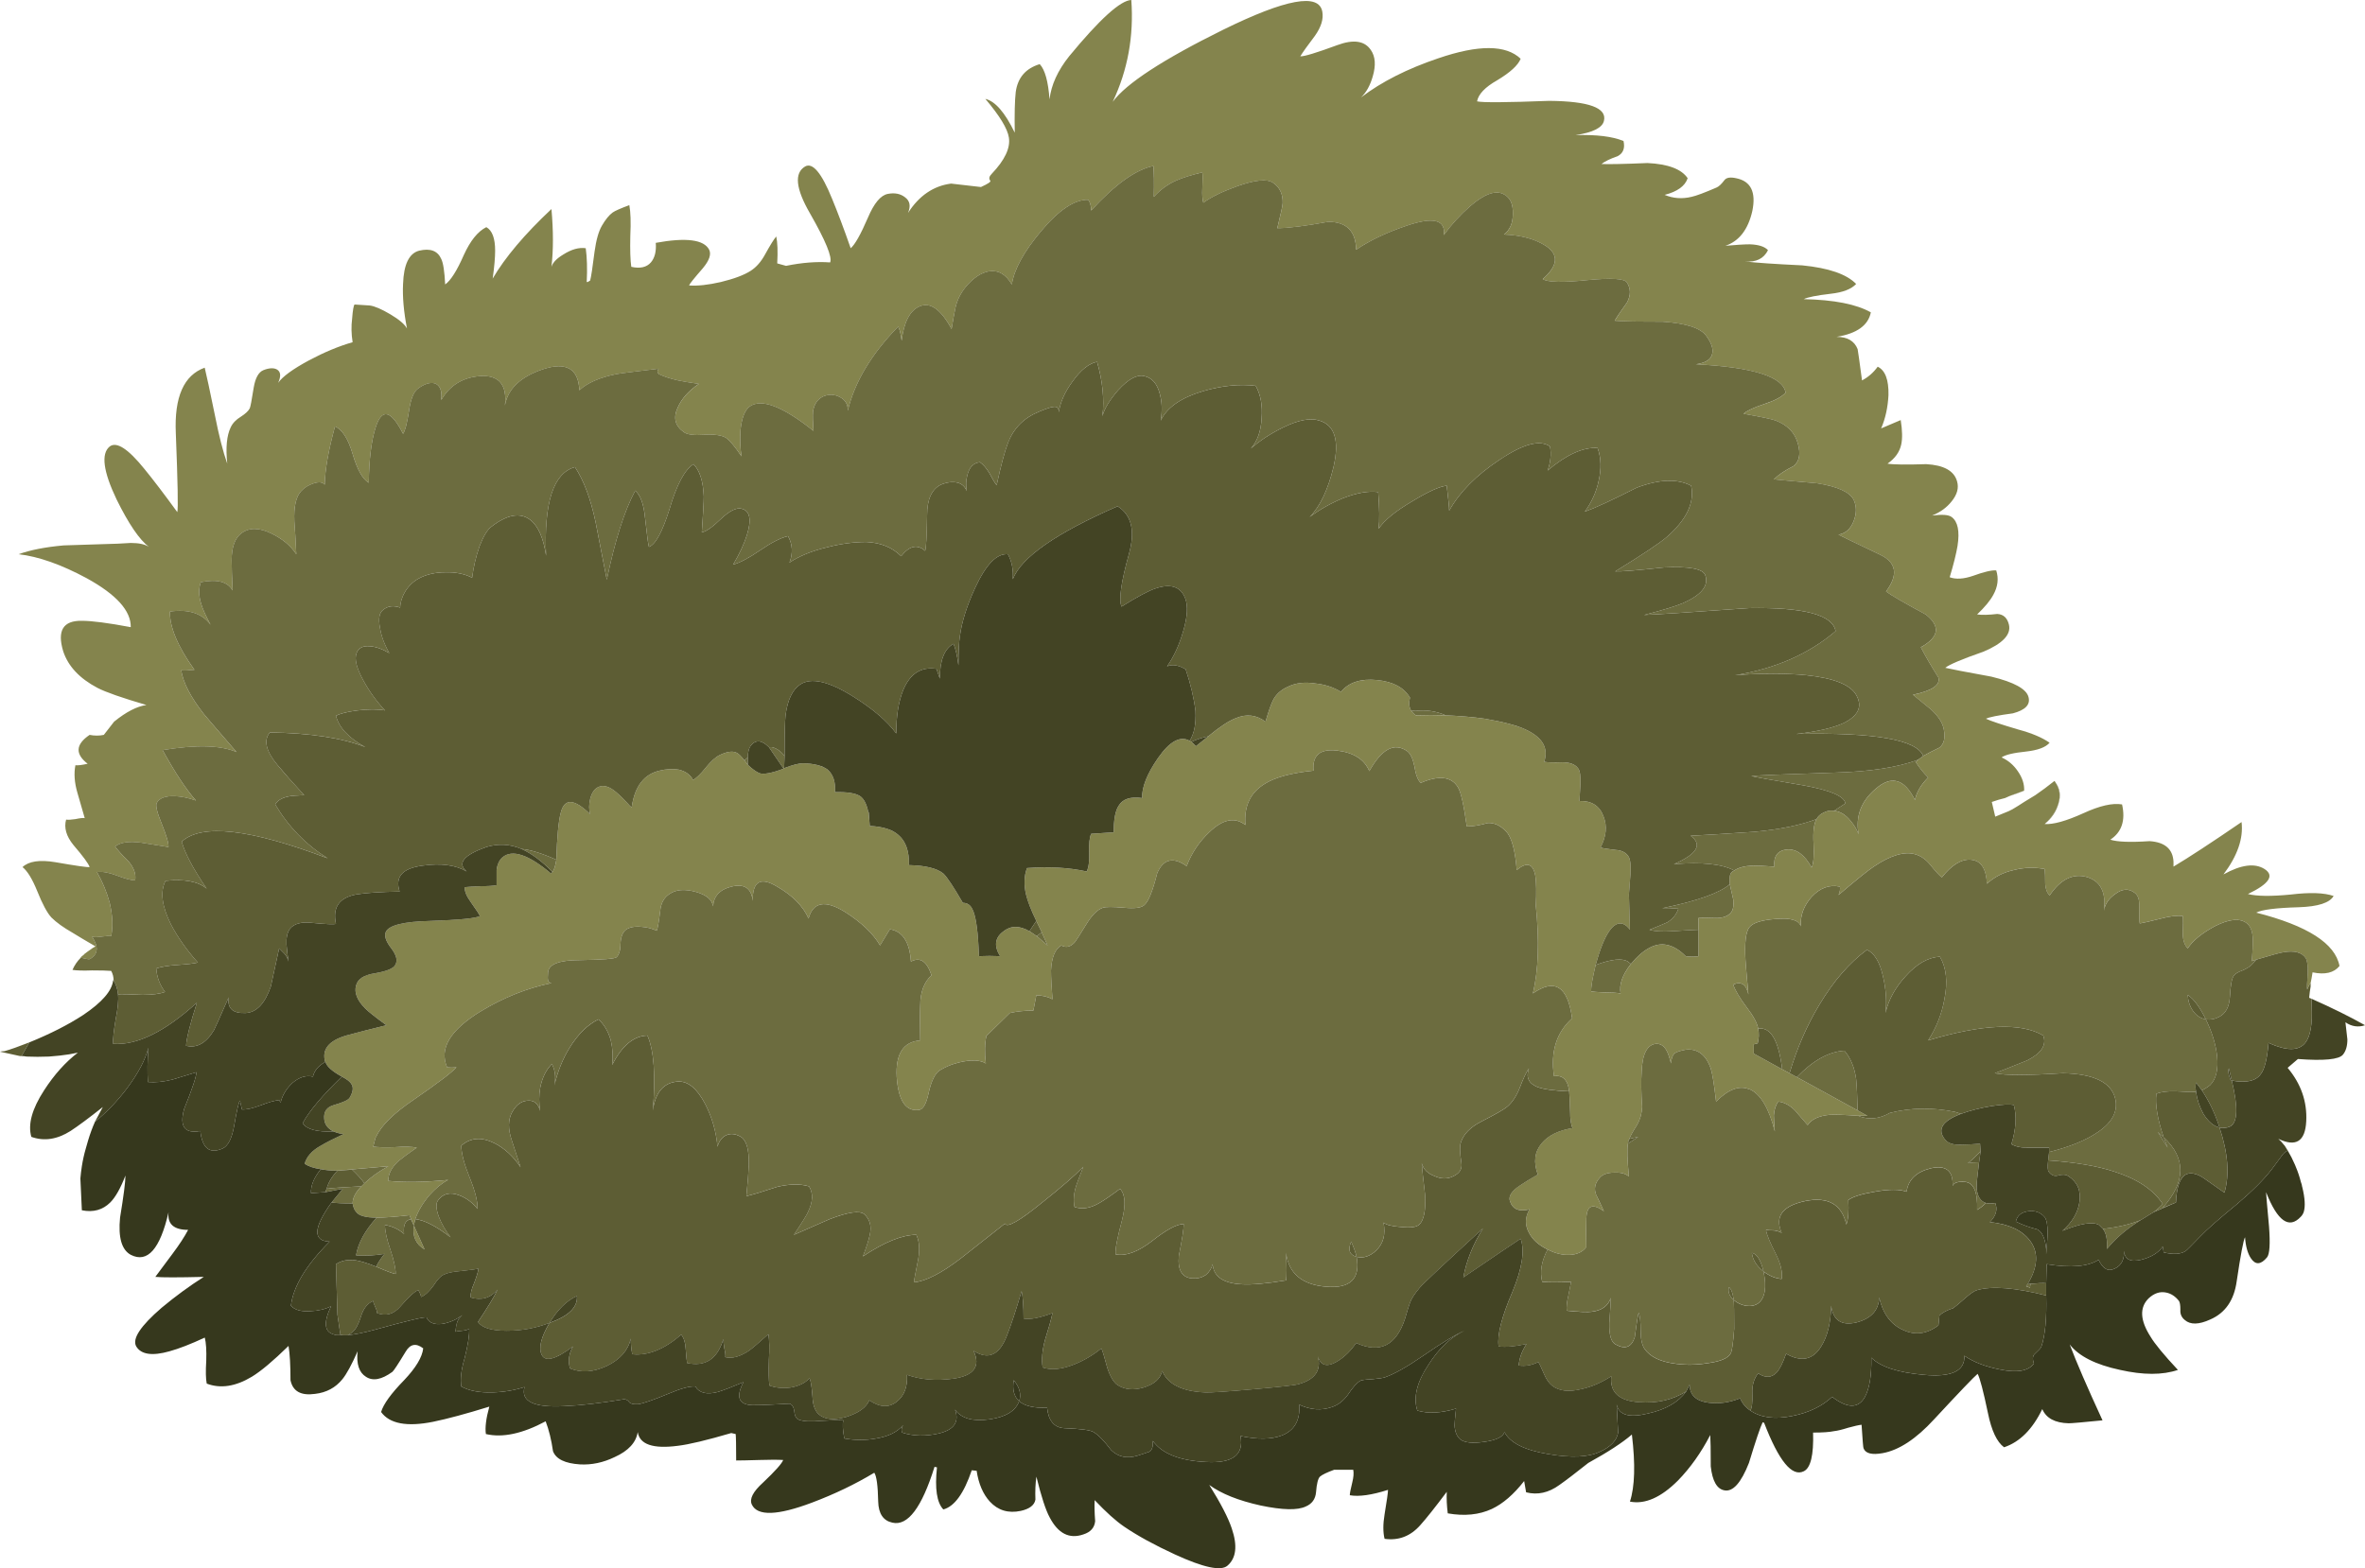 <?xml version="1.0" encoding="iso-8859-1"?>
<!-- Generator: Adobe Illustrator 15.1.0, SVG Export Plug-In . SVG Version: 6.00 Build 0)  -->
<!DOCTYPE svg PUBLIC "-//W3C//DTD SVG 1.1//EN" "http://www.w3.org/Graphics/SVG/1.1/DTD/svg11.dtd">
<svg version="1.1" id="FlashAICB" xmlns="http://www.w3.org/2000/svg" xmlns:xlink="http://www.w3.org/1999/xlink" x="0px" y="0px"
	 width="241.45px" height="160.15px" viewBox="0 0 241.45 160.15" style="enable-background:new 0 0 241.45 160.15;"
	 xml:space="preserve">
<g>
	<path style="fill-rule:evenodd;clip-rule:evenodd;fill:#84844D;" d="M206.65,80.75l-0.851,0.3c-0.2,0.066-0.416,0.15-0.649,0.25
		l-0.45,0.2c-0.434,0.1-0.884,0.233-1.351,0.4l0.351,1.5c0.434-0.167,0.883-0.351,1.35-0.551l0.4-0.199
		c0.399-0.233,0.8-0.483,1.2-0.75c0.399-0.233,0.783-0.467,1.149-0.7c0.634-0.434,1.283-0.917,1.95-1.45l0.05,0.05
		c0,0.034,0.017,0.067,0.05,0.1c0.2,0.3,0.334,0.65,0.4,1.05c0.066,0.533-0.05,1.116-0.35,1.75c-0.301,0.566-0.684,1.05-1.15,1.45
		c0.866,0.066,2.184-0.301,3.95-1.101c1.666-0.767,2.983-1.066,3.95-0.899c0.366,1.633-0.034,2.833-1.2,3.6
		c0.733,0.233,2.066,0.283,4,0.15c1.566,0.1,2.383,0.8,2.45,2.1v0.5c1.566-0.934,3.883-2.45,6.949-4.55
		c0.2,1.666-0.416,3.45-1.85,5.35c1.8-1,3.2-1.184,4.2-0.55c1.033,0.667,0.467,1.517-1.7,2.55c0.9,0.233,2.366,0.25,4.4,0.05
		c1.933-0.233,3.383-0.183,4.35,0.15c-0.4,0.7-1.583,1.083-3.55,1.15c-2.334,0.066-3.783,0.25-4.351,0.55
		c5.233,1.333,8.067,3.149,8.5,5.45c-0.566,0.699-1.483,0.916-2.75,0.649c-0.033,0.2-0.066,0.4-0.1,0.601l-0.1,0.5
		c-0.101,0.1-0.217,0.316-0.351,0.649c-0.033-0.166-0.017-0.717,0.05-1.649c0.034-0.733-0.033-1.25-0.199-1.551
		c-0.4-0.6-1.167-0.8-2.301-0.6c-0.267,0.033-1.183,0.283-2.75,0.75l-0.449,0.15c0.066-0.934,0.1-1.634,0.1-2.101
		c0-0.833-0.2-1.416-0.6-1.75c-0.7-0.566-1.801-0.467-3.301,0.3c-1.3,0.7-2.216,1.45-2.75,2.25c-0.333-0.333-0.5-0.85-0.5-1.55
		c0.034-0.767,0.034-1.35,0-1.75c-0.6-0.066-1.333,0.017-2.199,0.25c-1.2,0.3-1.934,0.467-2.2,0.5c-0.033-0.133-0.05-0.7-0.05-1.7
		c0.033-0.733-0.134-1.216-0.5-1.449c-0.601-0.434-1.25-0.384-1.95,0.149c-0.667,0.467-1.05,1.033-1.15,1.7
		c0.233-1.9-0.366-3.05-1.8-3.45c-1.4-0.366-2.65,0.267-3.75,1.9c-0.267-0.267-0.417-0.667-0.45-1.2c0-0.667-0.017-1.167-0.05-1.5
		c-1.033-0.2-2.083-0.167-3.15,0.1c-1.066,0.233-1.983,0.7-2.75,1.4c-0.066-1.533-0.6-2.35-1.6-2.45c-0.967-0.1-1.967,0.5-3,1.8
		c-0.233-0.166-0.634-0.6-1.2-1.3c-0.434-0.533-0.934-0.883-1.5-1.05c-1.1-0.333-2.517,0.083-4.25,1.25c-0.6,0.4-1.8,1.366-3.6,2.9
		c0.133-0.301,0.184-0.584,0.149-0.851c-1.066-0.233-2.033,0.117-2.899,1.05c-0.8,0.9-1.167,1.9-1.101,3
		c-0.199-0.633-1.05-0.883-2.55-0.75c-1.434,0.101-2.333,0.384-2.7,0.851c-0.366,0.467-0.5,1.583-0.399,3.35
		c0.066,0.934,0.166,2.101,0.3,3.5c-0.233-1.033-0.75-1.366-1.55-1c0.2,0.601,0.666,1.384,1.399,2.351
		c0.667,0.866,1.051,1.583,1.15,2.149c0.1,0.5,0.083,1-0.05,1.5l-0.4,0.101v0.949l2.9,1.601l0.75,0.399l0.75,0.4l6.2,3.4l1,0.55
		h-0.95c-1.4-0.101-2.367-0.134-2.9-0.101c-1.1,0.101-1.85,0.45-2.25,1.051c-0.566-0.667-1-1.167-1.3-1.5
		c-0.533-0.534-1.1-0.834-1.7-0.9c-0.267,0.366-0.416,0.833-0.45,1.4c0,0.366,0.034,0.916,0.101,1.649
		c-0.601-2.366-1.45-3.8-2.55-4.3H178.6c-1-0.434-2.133-0.017-3.399,1.25c-0.2-1.767-0.384-2.9-0.55-3.4
		c-0.5-1.399-1.351-2.033-2.551-1.899c-0.533,0.1-0.899,0.217-1.1,0.35c-0.233,0.2-0.366,0.55-0.4,1.05
		c-0.166-0.633-0.316-1.066-0.449-1.3c-0.267-0.5-0.634-0.733-1.101-0.7c-0.899,0.101-1.383,1.051-1.45,2.851
		c-0.066,0.967-0.05,2.166,0.051,3.6c-0.034,0.667-0.2,1.267-0.5,1.8c-0.467,0.733-0.733,1.217-0.801,1.45l-0.1,0.2l-0.05,0.3
		c-0.101,0.533-0.066,1.65,0.1,3.351c-0.333-0.301-0.833-0.434-1.5-0.4c-0.7,0-1.2,0.184-1.5,0.55
		c-0.467,0.533-0.583,1.101-0.35,1.7c0.166,0.333,0.434,0.9,0.8,1.7c-1.167-0.867-1.767-0.601-1.8,0.8
		c-0.033,0.733-0.033,1.684,0,2.85c-0.367,0.5-0.934,0.767-1.7,0.801c-0.733,0.033-1.483-0.15-2.25-0.551
		c-0.9-0.433-1.533-1-1.9-1.699c-0.433-0.801-0.416-1.601,0.051-2.4c-1.067,0.267-1.733-0.017-2-0.85
		c-0.167-0.5,0.183-1.034,1.05-1.601c0.434-0.3,1.033-0.666,1.8-1.1c-0.467-1.267-0.333-2.334,0.4-3.2
		c0.666-0.8,1.716-1.316,3.149-1.55c-0.166-0.334-0.25-0.9-0.25-1.7c-0.033-1.066-0.066-1.75-0.1-2.05
		c-0.134-1.167-0.65-1.684-1.55-1.55c-0.367-2.5,0.25-4.467,1.85-5.9c-0.434-3.267-1.767-4.116-4-2.55
		c0.566-2.4,0.667-5.384,0.3-8.95c0.066-1.366,0.05-2.384-0.05-3.05c-0.233-1.267-0.866-1.467-1.9-0.601
		c-0.166-2.066-0.533-3.383-1.1-3.949c-0.566-0.601-1.184-0.884-1.85-0.851c-0.834,0.233-1.551,0.351-2.15,0.351
		c-0.3-2.167-0.6-3.5-0.9-4c-0.666-1.1-1.933-1.25-3.8-0.45c-0.3-0.267-0.517-0.833-0.649-1.7c-0.167-0.8-0.417-1.317-0.75-1.55
		c-1.301-0.9-2.584-0.217-3.851,2.05c-0.5-1.2-1.6-1.9-3.3-2.1c-1.733-0.2-2.533,0.483-2.4,2.05c-2.233,0.233-3.866,0.667-4.899,1.3
		c-1.533,0.9-2.217,2.316-2.05,4.25c-1.067-0.833-2.284-0.6-3.65,0.7c-1.066,1-1.85,2.166-2.35,3.5c-1.367-0.967-2.367-0.733-3,0.7
		c-0.467,1.866-0.917,2.966-1.35,3.3c-0.3,0.267-0.983,0.35-2.05,0.25c-1.133-0.101-1.85-0.101-2.15,0
		c-0.567,0.2-1.133,0.767-1.7,1.7c-0.7,1.133-1.083,1.733-1.15,1.8c-0.433,0.5-0.9,0.616-1.4,0.35
		c-0.633,0.367-0.983,1.217-1.05,2.55c0,0.7,0.05,1.684,0.15,2.95c-0.467-0.267-1.017-0.399-1.65-0.399l-0.3,1.55
		c-0.867,0-1.667,0.083-2.4,0.25l-2.4,2.35c-0.167,0.8-0.184,1.733-0.05,2.8c-0.6-0.366-1.517-0.399-2.75-0.1l-0.35,0.1
		c-0.5,0.134-1.033,0.367-1.6,0.7c-0.5,0.334-0.883,1.117-1.15,2.351c-0.233,1.1-0.566,1.666-1,1.699
		c-1.333,0.167-2.083-0.949-2.25-3.35c-0.133-2.366,0.667-3.616,2.4-3.75c-0.034-1.6-0.034-2.783,0-3.55
		c0-1.367,0.383-2.4,1.15-3.101C94.633,98.167,93.933,97.7,93,98.2c-0.133-2-0.85-3.101-2.15-3.3l-1,1.649
		c-0.7-1.2-1.883-2.333-3.55-3.399c-2.033-1.267-3.283-1.051-3.75,0.649c-0.566-1.267-1.633-2.35-3.2-3.25
		c-1.7-1.033-2.533-0.55-2.5,1.45c-0.133-1.3-0.867-1.783-2.2-1.45c-1.167,0.3-1.783,0.967-1.85,2c-0.1-0.666-0.667-1.149-1.7-1.45
		c-1.167-0.333-2.083-0.267-2.75,0.2c-0.567,0.367-0.883,0.95-0.95,1.75c-0.133,1.101-0.25,1.767-0.35,2
		c-0.5-0.233-1.017-0.366-1.55-0.399c-0.7-0.067-1.233,0.033-1.6,0.3c-0.333,0.267-0.517,0.733-0.55,1.399
		c0,0.667-0.133,1.134-0.4,1.4c-0.167,0.167-1.417,0.267-3.75,0.3c-2.1,0-3.184,0.417-3.25,1.25c-0.034,0.4-0.034,0.667,0,0.8
		c0.033,0.167,0.15,0.267,0.35,0.301c-2.466,0.5-4.883,1.466-7.25,2.899c-3.1,1.9-4.233,3.8-3.4,5.7c0.3,0.033,0.617,0.033,0.95,0
		c-0.434,0.5-1.883,1.6-4.35,3.3c-2.067,1.4-3.35,2.667-3.85,3.8l-0.05,0.051L38.1,117.1c0.467,0.067,1.217,0.084,2.25,0.051
		c0.967-0.067,1.7-0.051,2.2,0.05c-0.867,0.6-1.5,1.066-1.9,1.399c-0.7,0.667-1.033,1.334-1,2c1.667,0.167,3.7,0.134,6.1-0.1
		c-0.6,0.3-1.233,0.816-1.9,1.55c-0.7,0.834-1.184,1.65-1.45,2.45l-0.15,0.65L41.8,124.1c-1.433,0.167-2.55,0.25-3.35,0.25
		c-1.133,0-1.833-0.199-2.1-0.6c-0.167-0.167-0.283-0.45-0.35-0.85c0-0.567,0.3-1.15,0.9-1.75l0.3-0.301
		c0.7-0.666,1.517-1.25,2.45-1.75l-5.2,0.45c-0.633,0-1.2-0.05-1.7-0.149c-0.7-0.101-1.25-0.284-1.65-0.551
		c0.2-0.733,0.75-1.35,1.65-1.85c0.5-0.3,1.283-0.7,2.35-1.2c-0.3,0-0.65-0.083-1.05-0.25c-0.6-0.3-0.917-0.733-0.95-1.3
		c-0.067-0.733,0.267-1.2,1-1.4c0.933-0.267,1.467-0.517,1.6-0.75c0.333-0.566,0.4-1.017,0.2-1.35c-0.133-0.267-0.467-0.533-1-0.8
		c-0.967-0.533-1.517-1.017-1.65-1.45l-0.05-0.05c-0.367-1.267,0.35-2.167,2.15-2.7c0.967-0.267,2.333-0.616,4.1-1.05
		c-1.1-0.8-1.817-1.367-2.15-1.7c-0.833-0.833-1.15-1.616-0.95-2.35c0.167-0.667,0.8-1.084,1.9-1.25c1.2-0.2,1.9-0.483,2.1-0.851
		c0.267-0.434,0.133-1-0.4-1.7c-0.567-0.733-0.75-1.3-0.55-1.699c0.333-0.667,1.833-1.034,4.5-1.101c2.967-0.1,4.667-0.267,5.1-0.5
		c-0.067-0.166-0.383-0.649-0.95-1.45c-0.433-0.6-0.633-1.1-0.6-1.5c0.333-0.033,0.883-0.066,1.65-0.1c0.7,0,1.233-0.033,1.6-0.1
		c0-0.7,0-1.217,0-1.551c0.066-0.566,0.267-1,0.6-1.3c1-0.833,2.65-0.283,4.95,1.65l0.15-0.15c0.167-0.2,0.3-0.616,0.4-1.25
		c0.067-2.333,0.217-3.934,0.45-4.8c0.367-1.5,1.367-1.45,3,0.15c-0.133-0.467-0.133-0.983,0-1.551
		c0.167-0.667,0.467-1.083,0.9-1.25c0.5-0.2,1.083-0.017,1.75,0.55c0.367,0.3,0.85,0.784,1.45,1.45l0.15,0.101V82.4
		c0.3-2.101,1.25-3.333,2.85-3.7c0.7-0.167,1.35-0.2,1.95-0.1c0.7,0.167,1.184,0.517,1.45,1.05c0.333-0.167,0.767-0.583,1.3-1.25
		c0.534-0.667,1.017-1.1,1.45-1.3c0.7-0.333,1.25-0.417,1.65-0.25c0.2,0.066,0.483,0.333,0.85,0.8l0.35,0.45
		c0.367,0.367,0.75,0.65,1.15,0.85c0.433,0.167,1.267,0.017,2.5-0.45l0.05-0.05c0.867-0.333,1.517-0.5,1.95-0.5
		c1.133,0.033,1.967,0.25,2.5,0.65c0.567,0.5,0.817,1.267,0.75,2.3c1.233-0.033,2.083,0.1,2.55,0.4c0.4,0.267,0.684,0.816,0.85,1.65
		l0.1,0.8l0.05,0.6c1.367,0.067,2.35,0.384,2.95,0.95c0.733,0.634,1.083,1.65,1.05,3.05c1.667,0.034,2.833,0.317,3.5,0.851
		c0.367,0.333,1.034,1.333,2,3c0.434,0,0.75,0.2,0.95,0.6c0.333,0.601,0.55,1.9,0.65,3.9l0.05,0.95c0.7-0.034,1.417-0.034,2.15,0
		c-0.633-1.034-0.533-1.867,0.3-2.5c0.767-0.634,1.667-0.65,2.7-0.051l0.75,0.5l1.1,0.95l-0.6-1.35l-0.55-1.15
		c-0.533-1.1-0.883-2-1.05-2.7c-0.233-1-0.2-1.899,0.1-2.699c2.267-0.167,4.3-0.051,6.1,0.35c0.2-0.434,0.283-1.083,0.25-1.95
		c-0.034-0.899,0.033-1.533,0.2-1.899l2.3-0.15c0-1.3,0.167-2.2,0.5-2.7c0.4-0.7,1.2-0.967,2.4-0.8c-0.033-1.1,0.5-2.45,1.6-4.05
		c1.2-1.733,2.283-2.333,3.25-1.8l0.2,0.1l0.449,0.45l1.25-1c1.167-0.967,2.101-1.583,2.801-1.85c1.1-0.467,2.116-0.35,3.05,0.35
		c0.3-1.034,0.55-1.75,0.75-2.15c0.3-0.633,0.833-1.117,1.6-1.45c0.767-0.367,1.684-0.467,2.75-0.3
		c0.967,0.1,1.834,0.383,2.601,0.85c0.8-0.967,2.033-1.367,3.699-1.2c1.634,0.167,2.75,0.767,3.351,1.8
		c-0.134,0.5-0.101,0.933,0.1,1.3c0.167,0.233,0.334,0.4,0.5,0.5c1-0.033,2.017-0.033,3.05,0c1.5,0.067,2.834,0.184,4,0.35
		c1.934,0.333,3.317,0.7,4.15,1.1c1.733,0.8,2.366,1.9,1.9,3.3c0.366,0.067,0.983,0.083,1.85,0.05c0.767,0,1.3,0.2,1.6,0.6
		c0.2,0.233,0.284,0.767,0.25,1.6c-0.066,1.101-0.1,1.684-0.1,1.75c1.233-0.033,2.05,0.483,2.45,1.55c0.399,1,0.3,2.067-0.3,3.2
		c0.166,0.066,0.683,0.15,1.55,0.25c0.6,0.033,1.033,0.25,1.3,0.65c0.2,0.3,0.267,0.934,0.2,1.899c-0.033,0.5-0.084,1.167-0.15,2
		l0.101,3.601c-0.167-0.267-0.4-0.467-0.7-0.601c-1-0.333-1.934,1.067-2.8,4.2c-0.334,1.4-0.483,2.3-0.45,2.7
		c0.2,0.033,0.649,0.066,1.35,0.1c0.7,0,1.25,0.034,1.65,0.101c-0.167-0.9,0.184-1.9,1.05-3c0.6-0.733,1.2-1.267,1.8-1.601
		c1.267-0.733,2.533-0.466,3.8,0.801c0.467,0.066,0.9,0.066,1.301,0v-2.7v-1.2c0.366-0.033,0.966-0.033,1.8,0
		c0.733,0,1.25-0.2,1.55-0.6c0.2-0.267,0.267-0.7,0.2-1.301c-0.167-0.699-0.283-1.216-0.351-1.55c-0.066-0.633,0-1.05,0.2-1.25
		l0.25-0.149c0.434-0.301,1.066-0.467,1.9-0.5c0.467,0,1.2,0.033,2.2,0.1c-0.101-1.066,0.333-1.65,1.3-1.75
		c0.967-0.066,1.8,0.55,2.5,1.85c0.2-0.399,0.267-1.216,0.2-2.449c-0.067-1.2,0.033-2.034,0.3-2.5c0.166-0.301,0.399-0.517,0.7-0.65
		c0.366-0.2,0.733-0.267,1.1-0.2c0.634,0.066,1.2,0.417,1.7,1.05c0.366,0.434,0.633,0.884,0.8,1.351
		c-0.333-1.834,0.25-3.384,1.75-4.65c1.6-1.4,2.934-1.017,4,1.15c0.167-0.8,0.616-1.567,1.35-2.3
		c-0.466-0.467-0.883-0.983-1.25-1.55l0.2-0.25l0.55-0.4c0.4-0.233,0.95-0.517,1.65-0.85c0.467-0.367,0.616-0.983,0.45-1.85
		c-0.101-0.633-0.517-1.3-1.25-2c-0.167-0.133-0.8-0.65-1.9-1.55c1.934-0.4,2.8-0.983,2.601-1.75c-0.733-1.167-1.334-2.2-1.801-3.1
		c1.867-1.033,2.034-2.15,0.5-3.35c-2.166-1.167-3.517-1.95-4.05-2.35c1.267-1.7,1.066-2.95-0.6-3.75
		c-2.8-1.333-4.217-2.017-4.25-2.05c0.733-0.133,1.25-0.6,1.55-1.4c0.3-0.767,0.3-1.483,0-2.15c-0.4-0.8-1.65-1.367-3.75-1.7
		c-2.333-0.2-3.8-0.333-4.4-0.4c0.467-0.467,1.134-0.917,2-1.35c0.601-0.467,0.75-1.233,0.45-2.3c-0.3-1.1-1.05-1.883-2.25-2.35
		c-0.333-0.133-1.434-0.367-3.3-0.7c0.333-0.3,1.05-0.633,2.15-1c1.033-0.333,1.75-0.717,2.149-1.15
		c-0.267-1.633-3.316-2.6-9.149-2.9c0.966-0.133,1.517-0.483,1.649-1.05c0.134-0.5-0.066-1.117-0.6-1.85
		c-0.566-0.8-2.05-1.283-4.45-1.45c-2.566,0-4.2-0.033-4.9-0.1c0.233-0.4,0.65-1.017,1.25-1.85c0.4-0.733,0.4-1.417,0-2.05
		c-0.233-0.4-1.566-0.483-4-0.25c-2.566,0.267-4.1,0.233-4.6-0.1c1.566-1.367,1.667-2.5,0.3-3.4c-1.1-0.7-2.517-1.083-4.25-1.15
		c0.601-0.467,0.9-1.167,0.9-2.1c0.033-1-0.267-1.667-0.9-2c-0.833-0.467-1.983-0.067-3.45,1.2c-1,0.867-1.899,1.85-2.699,2.95
		c0.199-1.567-1.067-1.883-3.801-0.95c-2.066,0.7-3.783,1.517-5.149,2.45c-0.033-1.9-0.983-2.85-2.851-2.85
		c-2.366,0.434-4.1,0.65-5.199,0.65c0.366-1.5,0.55-2.35,0.55-2.55c0.033-0.933-0.3-1.633-1-2.1c-0.601-0.4-1.8-0.283-3.601,0.35
		c-1.5,0.533-2.666,1.1-3.5,1.7c-0.1-0.333-0.133-0.833-0.1-1.5c0.033-0.833,0.033-1.367,0-1.6c-1.134,0.267-2.033,0.55-2.7,0.85
		c-0.833,0.367-1.583,0.917-2.25,1.65c0.034-1.4,0.017-2.45-0.05-3.15c-1.8,0.367-3.917,1.883-6.35,4.55c0-0.467-0.1-0.833-0.3-1.1
		c-1.4-0.033-3.017,1.05-4.85,3.25c-1.733,2.067-2.717,3.867-2.95,5.4c-0.6-1.033-1.367-1.483-2.3-1.35
		c-0.833,0.133-1.65,0.683-2.45,1.65c-0.5,0.633-0.833,1.316-1,2.05c-0.1,0.467-0.233,1.2-0.4,2.2c-1.1-2.033-2.2-2.8-3.3-2.3
		c-0.967,0.434-1.567,1.6-1.8,3.5c-0.066-0.633-0.183-1.117-0.35-1.45c-2.733,2.8-4.45,5.667-5.15,8.6
		c0.034-0.633-0.233-1.1-0.8-1.4c-0.567-0.3-1.15-0.316-1.75-0.05c-0.567,0.3-0.9,0.817-1,1.55c-0.033,0.4-0.017,1.05,0.05,1.95
		c-3.133-2.5-5.3-3.333-6.5-2.5c-0.5,0.367-0.816,1.167-0.95,2.4c-0.067,0.934-0.033,1.833,0.1,2.7c-0.667-1-1.2-1.633-1.6-1.9
		c-0.434-0.267-1.184-0.367-2.25-0.3c-1,0.067-1.667-0.017-2-0.25c-0.934-0.633-1.15-1.483-0.65-2.55c0.4-0.9,1.117-1.7,2.15-2.4
		c-0.934-0.133-1.633-0.25-2.1-0.35c-0.767-0.167-1.433-0.383-2-0.65c-0.167-0.2-0.167-0.383,0-0.55
		c-2.533,0.3-3.967,0.483-4.3,0.55c-1.7,0.333-2.967,0.883-3.8,1.65c-0.1-2.2-1.333-2.917-3.7-2.15c-2.3,0.767-3.6,2-3.9,3.7
		c0.233-2.1-0.6-3.1-2.5-3c-1.8,0.133-3.133,0.95-4,2.45c0.1-0.934-0.117-1.5-0.65-1.7c-0.5-0.133-1.083,0.05-1.75,0.55
		c-0.433,0.333-0.733,1.1-0.9,2.3c-0.2,1.267-0.4,2.033-0.6,2.3c-1.233-2.433-2.167-2.65-2.8-0.65
		c-0.434,1.333-0.667,3.217-0.7,5.65c-0.633-0.367-1.183-1.35-1.65-2.95c-0.467-1.567-1.067-2.5-1.8-2.8
		c-0.667,2.434-1.017,4.417-1.05,5.95c-0.2-0.267-0.566-0.317-1.1-0.15c-0.533,0.167-0.966,0.433-1.3,0.8
		c-0.533,0.567-0.767,1.6-0.7,3.1c0.067,0.8,0.133,1.917,0.2,3.35c-0.567-0.867-1.4-1.567-2.5-2.1c-1.267-0.633-2.3-0.65-3.1-0.05
		c-0.667,0.5-1,1.417-1,2.75c0,0.733,0.033,1.767,0.1,3.1c-0.5-0.9-1.583-1.183-3.25-0.85c-0.233,0.667-0.217,1.417,0.05,2.25
		c0.133,0.466,0.45,1.167,0.95,2.1c-0.867-1.167-2.25-1.617-4.15-1.35c-0.033,1.6,0.8,3.583,2.5,5.95
		c-0.633,0.067-1.083,0.083-1.35,0.05c0.2,1.267,0.967,2.75,2.3,4.45c0.1,0.133,1.217,1.434,3.35,3.9c-1.6-0.7-4.117-0.767-7.55-0.2
		c1.267,2.3,2.4,4.017,3.4,5.15c-0.733-0.267-1.45-0.417-2.15-0.45c-0.967-0.033-1.583,0.2-1.85,0.7
		c-0.133,0.267,0.033,0.967,0.5,2.1c0.5,1.233,0.733,2.034,0.7,2.4c-1.2-0.2-2.133-0.35-2.8-0.45c-1.233-0.166-2.117-0.033-2.65,0.4
		c0.267,0.366,0.733,0.883,1.4,1.55c0.533,0.634,0.75,1.267,0.65,1.9c-0.4,0-1.033-0.167-1.9-0.5c-0.8-0.301-1.467-0.417-2-0.351
		c0.567,1,1,2.05,1.3,3.15c0.3,1.3,0.35,2.434,0.15,3.399c-0.2-0.033-0.533-0.017-1,0.051c-0.467,0.066-0.783,0.066-0.95,0
		c0.7,1.066,0.617,1.833-0.25,2.3c-0.033,0.033-0.333-0.017-0.9-0.15H8.2c0.1-0.1,0.216-0.2,0.35-0.3l0.05-0.05
		c0-0.033,0.017-0.05,0.05-0.05C8.817,97.267,9,97.134,9.2,97c0.167-0.134,0.35-0.25,0.55-0.35c-1.033-0.601-1.817-1.067-2.35-1.4
		c-0.933-0.533-1.65-1.05-2.15-1.55C4.817,93.233,4.333,92.333,3.8,91c-0.5-1.233-1-2.05-1.5-2.45c0.633-0.6,1.75-0.767,3.35-0.5
		c2.1,0.367,3.267,0.533,3.5,0.5c-0.1-0.333-0.65-1.083-1.65-2.25c-0.733-0.899-0.983-1.767-0.75-2.6
		c0.2,0.033,0.517,0.017,0.95-0.05c0.466-0.101,0.783-0.134,0.95-0.101c-0.333-1.166-0.583-2.033-0.75-2.6
		c-0.3-1.034-0.367-1.967-0.2-2.8c0.233,0.033,0.65-0.017,1.25-0.15c-1.3-1-1.233-1.983,0.2-2.95c0.5,0.1,0.983,0.1,1.45,0
		l1.05-1.35c1.233-1,2.333-1.567,3.3-1.7c-2.5-0.733-4.167-1.317-5-1.75c-1.833-0.967-3-2.217-3.5-3.75c-0.633-2.1,0-3.133,1.9-3.1
		c1.033,0,2.7,0.217,5,0.65c0.033-1.667-1.467-3.333-4.5-5c-2.6-1.4-4.917-2.216-6.95-2.45c1.2-0.434,2.733-0.733,4.6-0.9
		c0.167,0,1.733-0.05,4.7-0.15c0.367,0,1.083-0.033,2.15-0.1c0.833,0,1.45,0.133,1.85,0.4c-0.967-0.733-2.067-2.35-3.3-4.85
		c-1.367-2.867-1.6-4.667-0.7-5.4c0.7-0.533,1.883,0.233,3.55,2.3c0.9,1.1,2.017,2.567,3.35,4.4c0.1-0.3,0.05-2.983-0.15-8.05
		c-0.167-3.7,0.816-5.933,2.95-6.7c0.167,0.667,0.517,2.3,1.05,4.9c0.4,2.033,0.816,3.667,1.25,4.9
		c-0.167-1.633-0.05-2.867,0.35-3.7c0.2-0.433,0.55-0.8,1.05-1.1c0.467-0.3,0.767-0.583,0.9-0.85c0.067-0.133,0.2-0.833,0.4-2.1
		c0.167-1,0.5-1.6,1-1.8c0.6-0.233,1.067-0.25,1.4-0.05c0.367,0.233,0.4,0.683,0.1,1.35c0.434-0.633,1.483-1.4,3.15-2.3
		c1.567-0.833,3.05-1.45,4.45-1.85c-0.133-0.833-0.15-1.633-0.05-2.4c0.066-0.867,0.15-1.35,0.25-1.45l1.55,0.1
		c0.5,0.066,1.2,0.367,2.1,0.9s1.467,1.017,1.7,1.45c-0.333-1.733-0.466-3.25-0.4-4.55c0.067-2,0.617-3.133,1.65-3.4
		c1.133-0.267,1.883,0.017,2.25,0.85c0.2,0.4,0.333,1.267,0.4,2.6c0.566-0.4,1.2-1.4,1.9-3c0.667-1.466,1.433-2.417,2.3-2.85
		c0.6,0.333,0.9,1.133,0.9,2.4c0,0.7-0.083,1.65-0.25,2.85c1.267-2.167,3.267-4.534,6-7.1c0.2,2.233,0.2,4.2,0,5.9
		c0.133-0.433,0.534-0.85,1.2-1.25c0.833-0.533,1.6-0.75,2.3-0.65c0.133,0.967,0.167,2.117,0.1,3.45H60l0.25-0.15
		c0.1-0.367,0.25-1.35,0.45-2.95c0.167-1.2,0.417-2.083,0.75-2.65c0.367-0.633,0.733-1.083,1.1-1.35c0.233-0.167,0.8-0.417,1.7-0.75
		c0.133,0.7,0.167,1.75,0.1,3.15c-0.033,1.433,0,2.483,0.1,3.15c0.9,0.2,1.566,0.05,2-0.45c0.4-0.466,0.566-1.133,0.5-2
		c3.1-0.566,4.917-0.333,5.45,0.7c0.233,0.467,0.017,1.1-0.65,1.9c-0.9,1.033-1.367,1.617-1.4,1.75c0.867,0.067,1.95-0.05,3.25-0.35
		c1.367-0.333,2.383-0.716,3.05-1.15c0.567-0.367,1.05-0.917,1.45-1.65c0.533-0.967,0.917-1.583,1.15-1.85
		c0.133,0.6,0.167,1.517,0.1,2.75l0.9,0.25c1.633-0.333,3.133-0.45,4.5-0.35c0.233-0.533-0.45-2.2-2.05-5
		c-1.467-2.533-1.633-4.133-0.5-4.8c0.767-0.433,1.683,0.667,2.75,3.3c0.566,1.367,1.2,3.05,1.9,5.05
		c0.433-0.367,1.017-1.4,1.75-3.1c0.633-1.5,1.316-2.317,2.05-2.45c0.7-0.133,1.283-0.017,1.75,0.35c0.5,0.367,0.6,0.9,0.3,1.6
		c1.133-1.767,2.6-2.767,4.4-3l3.05,0.35c0.733-0.333,1.05-0.55,0.95-0.65c-0.167-0.2-0.117-0.434,0.15-0.7
		c1.333-1.4,1.917-2.633,1.75-3.7c-0.133-0.9-0.933-2.216-2.4-3.95c1,0.233,2,1.383,3,3.45c-0.033-1.9,0-3.283,0.1-4.15
		c0.2-1.467,1.017-2.417,2.45-2.85c0.533,0.567,0.867,1.767,1,3.6c0.167-1.467,0.833-2.933,2-4.4c3.133-3.8,5.25-5.717,6.35-5.75
		c0.267,3.7-0.367,7.167-1.9,10.4c1.367-1.867,5.117-4.316,11.25-7.35c6.434-3.167,9.817-3.783,10.15-1.85
		c0.134,0.733-0.116,1.55-0.75,2.45c-0.733,0.967-1.233,1.667-1.5,2.1c0.366,0.033,1.634-0.35,3.8-1.15
		c1.634-0.6,2.767-0.434,3.4,0.5c0.467,0.667,0.533,1.566,0.2,2.7c-0.267,0.934-0.667,1.65-1.2,2.15c2.1-1.6,4.733-2.934,7.899-4
		c4.101-1.4,6.9-1.383,8.4,0.05c-0.267,0.667-1.066,1.4-2.4,2.2c-1.233,0.7-1.916,1.417-2.05,2.15
		c0.533,0.133,2.983,0.117,7.351-0.05c4.066,0.034,5.933,0.717,5.6,2.05c-0.167,0.7-1.134,1.183-2.9,1.45
		c2.134-0.066,3.767,0.133,4.9,0.6c0.167,0.733-0.033,1.25-0.6,1.55c-0.767,0.267-1.317,0.533-1.65,0.8c0.767,0.033,2.333,0,4.7-0.1
		c2.1,0.1,3.467,0.617,4.1,1.55c-0.267,0.8-1.05,1.367-2.35,1.7c0.866,0.367,1.783,0.434,2.75,0.2c0.467-0.1,1.316-0.417,2.55-0.95
		c0.233-0.1,0.5-0.35,0.8-0.75c0.2-0.267,0.601-0.333,1.2-0.2c1.5,0.3,2.05,1.417,1.65,3.35c-0.434,1.9-1.351,3.083-2.75,3.55
		c1.133-0.1,1.966-0.15,2.5-0.15c0.899,0.033,1.517,0.233,1.85,0.6c-0.434,0.867-1.217,1.25-2.35,1.15
		c1.1,0.133,3.05,0.267,5.85,0.4c2.7,0.267,4.533,0.9,5.5,1.9c-0.5,0.533-1.366,0.867-2.6,1c-1.434,0.167-2.351,0.35-2.75,0.55
		c3.1,0.067,5.383,0.517,6.85,1.35c-0.267,1.333-1.434,2.167-3.5,2.5c1.1,0,1.816,0.417,2.15,1.25c0.033,0.133,0.183,1.2,0.449,3.2
		c0.634-0.333,1.167-0.8,1.601-1.4c0.767,0.367,1.133,1.333,1.1,2.9c-0.066,1.267-0.316,2.4-0.75,3.4l2-0.85
		c0.167,1.067,0.184,1.9,0.05,2.5c-0.166,0.767-0.633,1.417-1.399,1.95c0.6,0.1,1.916,0.117,3.95,0.05
		c1.8,0.1,2.85,0.684,3.149,1.75c0.2,0.667,0.017,1.35-0.55,2.05c-0.5,0.633-1.167,1.117-2,1.45c1.033-0.133,1.7-0.083,2,0.15
		c0.634,0.467,0.833,1.45,0.6,2.95c-0.133,0.8-0.399,1.867-0.8,3.2c0.634,0.233,1.434,0.183,2.4-0.15c1.1-0.4,1.883-0.583,2.35-0.55
		c0.267,0.833,0.167,1.667-0.3,2.5c-0.3,0.567-0.85,1.233-1.65,2c0.5,0.067,1.184,0.05,2.051-0.05c0.633,0.033,1.033,0.4,1.199,1.1
		c0.233,1-0.633,1.917-2.6,2.75c-2.2,0.767-3.5,1.317-3.9,1.65c0.567,0.133,2.134,0.433,4.7,0.9c2.334,0.566,3.601,1.267,3.8,2.1
		c0.2,0.767-0.333,1.316-1.6,1.65c-1.5,0.2-2.417,0.383-2.75,0.55c0.5,0.233,1.6,0.6,3.3,1.1c1.367,0.367,2.434,0.817,3.2,1.35
		c-0.4,0.467-1.2,0.767-2.4,0.9c-1.3,0.133-2.133,0.333-2.5,0.6c0.667,0.3,1.217,0.767,1.65,1.4
		C206.467,79.417,206.684,80.083,206.65,80.75z M42.25,125.15l1.1,2.449C42.45,127.066,42.083,126.25,42.25,125.15z"/>
	<path style="fill-rule:evenodd;clip-rule:evenodd;fill:#6C6C3F;" d="M11.6,100.15c0-0.367-0.083-0.7-0.25-1
		C10.95,99.116,10.3,99.1,9.4,99.1c-0.867,0.034-1.533,0.017-2-0.05c0.2-0.467,0.483-0.883,0.85-1.25
		c0.567,0.134,0.867,0.184,0.9,0.15c0.867-0.467,0.95-1.233,0.25-2.3c0.167,0.066,0.483,0.066,0.95,0c0.467-0.067,0.8-0.084,1-0.051
		c0.2-0.966,0.15-2.1-0.15-3.399c-0.3-1.101-0.733-2.15-1.3-3.15c0.533-0.066,1.2,0.05,2,0.351c0.867,0.333,1.5,0.5,1.9,0.5
		c0.1-0.634-0.117-1.267-0.65-1.9c-0.667-0.667-1.133-1.184-1.4-1.55c0.533-0.434,1.417-0.566,2.65-0.4
		c0.667,0.101,1.6,0.25,2.8,0.45c0.033-0.366-0.2-1.167-0.7-2.4c-0.467-1.133-0.633-1.833-0.5-2.1c0.267-0.5,0.883-0.733,1.85-0.7
		c0.7,0.033,1.417,0.184,2.15,0.45c-1-1.133-2.133-2.85-3.4-5.15c3.433-0.567,5.95-0.5,7.55,0.2c-2.133-2.466-3.25-3.767-3.35-3.9
		c-1.333-1.7-2.1-3.183-2.3-4.45c0.267,0.033,0.717,0.017,1.35-0.05c-1.7-2.367-2.533-4.35-2.5-5.95
		c1.9-0.267,3.283,0.183,4.15,1.35c-0.5-0.933-0.817-1.633-0.95-2.1c-0.267-0.833-0.283-1.583-0.05-2.25
		c1.667-0.333,2.75-0.05,3.25,0.85c-0.067-1.333-0.1-2.367-0.1-3.1c0-1.333,0.333-2.25,1-2.75c0.8-0.6,1.833-0.583,3.1,0.05
		c1.1,0.533,1.933,1.233,2.5,2.1c-0.067-1.434-0.133-2.55-0.2-3.35c-0.066-1.5,0.167-2.533,0.7-3.1c0.333-0.367,0.767-0.633,1.3-0.8
		c0.534-0.167,0.9-0.117,1.1,0.15c0.033-1.533,0.383-3.517,1.05-5.95c0.733,0.3,1.333,1.233,1.8,2.8
		c0.467,1.6,1.017,2.583,1.65,2.95c0.033-2.433,0.267-4.316,0.7-5.65c0.633-2,1.566-1.783,2.8,0.65c0.2-0.267,0.4-1.033,0.6-2.3
		c0.167-1.2,0.467-1.967,0.9-2.3c0.667-0.5,1.25-0.684,1.75-0.55c0.533,0.2,0.75,0.767,0.65,1.7c0.867-1.5,2.2-2.317,4-2.45
		c1.9-0.1,2.733,0.9,2.5,3c0.3-1.7,1.6-2.933,3.9-3.7c2.367-0.767,3.6-0.05,3.7,2.15c0.833-0.767,2.1-1.317,3.8-1.65
		c0.333-0.067,1.767-0.25,4.3-0.55c-0.167,0.167-0.167,0.35,0,0.55c0.567,0.267,1.233,0.483,2,0.65c0.467,0.1,1.167,0.217,2.1,0.35
		c-1.033,0.7-1.75,1.5-2.15,2.4c-0.5,1.066-0.284,1.917,0.65,2.55c0.333,0.233,1,0.317,2,0.25c1.066-0.066,1.816,0.033,2.25,0.3
		c0.4,0.267,0.933,0.9,1.6,1.9c-0.133-0.867-0.167-1.767-0.1-2.7c0.133-1.233,0.45-2.033,0.95-2.4c1.2-0.833,3.367,0,6.5,2.5
		c-0.066-0.9-0.083-1.55-0.05-1.95c0.1-0.733,0.433-1.25,1-1.55c0.6-0.267,1.183-0.25,1.75,0.05c0.567,0.3,0.833,0.767,0.8,1.4
		c0.7-2.934,2.417-5.8,5.15-8.6c0.167,0.333,0.283,0.816,0.35,1.45c0.233-1.9,0.833-3.066,1.8-3.5c1.1-0.5,2.2,0.267,3.3,2.3
		c0.167-1,0.3-1.733,0.4-2.2c0.167-0.733,0.5-1.417,1-2.05c0.8-0.967,1.617-1.517,2.45-1.65c0.933-0.133,1.7,0.316,2.3,1.35
		c0.233-1.533,1.217-3.333,2.95-5.4c1.833-2.2,3.45-3.283,4.85-3.25c0.2,0.267,0.3,0.633,0.3,1.1c2.434-2.667,4.55-4.183,6.35-4.55
		c0.067,0.7,0.083,1.75,0.05,3.15c0.667-0.733,1.417-1.283,2.25-1.65c0.667-0.3,1.566-0.583,2.7-0.85c0.033,0.233,0.033,0.767,0,1.6
		c-0.033,0.667,0,1.167,0.1,1.5c0.834-0.6,2-1.167,3.5-1.7c1.801-0.633,3-0.75,3.601-0.35c0.7,0.467,1.033,1.167,1,2.1
		c0,0.2-0.184,1.05-0.55,2.55c1.1,0,2.833-0.216,5.199-0.65c1.867,0,2.817,0.95,2.851,2.85c1.366-0.933,3.083-1.75,5.149-2.45
		c2.733-0.933,4-0.617,3.801,0.95c0.8-1.1,1.699-2.083,2.699-2.95c1.467-1.267,2.617-1.667,3.45-1.2c0.634,0.333,0.934,1,0.9,2
		c0,0.933-0.3,1.633-0.9,2.1c1.733,0.066,3.15,0.45,4.25,1.15c1.367,0.9,1.267,2.033-0.3,3.4c0.5,0.333,2.033,0.367,4.6,0.1
		c2.434-0.233,3.767-0.15,4,0.25c0.4,0.633,0.4,1.316,0,2.05c-0.6,0.833-1.017,1.45-1.25,1.85c0.7,0.067,2.334,0.1,4.9,0.1
		c2.4,0.167,3.884,0.65,4.45,1.45c0.533,0.733,0.733,1.35,0.6,1.85c-0.133,0.567-0.684,0.917-1.649,1.05
		c5.833,0.3,8.883,1.267,9.149,2.9c-0.399,0.433-1.116,0.816-2.149,1.15c-1.101,0.367-1.817,0.7-2.15,1
		c1.866,0.333,2.967,0.567,3.3,0.7c1.2,0.466,1.95,1.25,2.25,2.35c0.3,1.067,0.15,1.833-0.45,2.3c-0.866,0.433-1.533,0.883-2,1.35
		c0.601,0.066,2.067,0.2,4.4,0.4c2.1,0.333,3.35,0.9,3.75,1.7c0.3,0.667,0.3,1.383,0,2.15c-0.3,0.8-0.816,1.267-1.55,1.4
		c0.033,0.033,1.45,0.717,4.25,2.05c1.666,0.8,1.866,2.05,0.6,3.75c0.533,0.4,1.884,1.184,4.05,2.35c1.534,1.2,1.367,2.317-0.5,3.35
		c0.467,0.9,1.067,1.933,1.801,3.1c0.199,0.767-0.667,1.35-2.601,1.75c1.101,0.9,1.733,1.417,1.9,1.55c0.733,0.7,1.149,1.367,1.25,2
		c0.166,0.867,0.017,1.483-0.45,1.85c-0.7,0.333-1.25,0.617-1.65,0.85c-0.666-1.667-4.983-2.417-12.949-2.25
		c2.1-0.233,3.699-0.6,4.8-1.1c1.5-0.733,1.95-1.667,1.35-2.8c-0.566-1.1-2.283-1.8-5.149-2.1c-2.067-0.2-4.483-0.2-7.25,0
		c4.1-0.667,7.517-2.167,10.25-4.5c-0.301-1.667-3.25-2.45-8.851-2.35c-6.066,0.433-9.633,0.667-10.7,0.7
		c1.934-0.5,3.25-0.9,3.95-1.2c1.9-0.833,2.667-1.783,2.3-2.85c-0.233-0.667-1.649-0.933-4.25-0.8c-2.767,0.3-4.416,0.433-4.949,0.4
		c2.767-1.7,4.517-2.867,5.25-3.5c2.033-1.767,2.866-3.517,2.5-5.25c-1.4-0.733-3.25-0.667-5.551,0.2
		c-2.5,1.267-4.267,2.083-5.3,2.45c0.7-0.967,1.167-2,1.4-3.1c0.3-1.267,0.267-2.4-0.101-3.4c-1.466-0.1-3.166,0.667-5.1,2.3
		c0.3-0.833,0.384-1.65,0.25-2.45c-1-0.733-2.717-0.283-5.15,1.35c-2.366,1.566-4.083,3.3-5.149,5.2c0-0.333-0.084-1.183-0.25-2.55
		c-0.7,0.066-1.851,0.583-3.45,1.55c-1.767,1.033-2.934,1.983-3.5,2.85c0.1-0.867,0.083-2.117-0.05-3.75
		c-1-0.133-2.217,0.083-3.65,0.65c-1.2,0.5-2.316,1.133-3.35,1.9c1.066-1.066,1.883-2.783,2.45-5.15c0.6-2.667,0.116-4.233-1.45-4.7
		c-0.9-0.3-2.134-0.067-3.7,0.7c-1.233,0.6-2.333,1.317-3.3,2.15c0.666-0.733,1.033-1.767,1.1-3.1c0.101-1.3-0.1-2.4-0.6-3.3
		c-1.667-0.2-3.467-0.017-5.4,0.55c-2.233,0.667-3.667,1.667-4.3,3c0.167-1,0.133-1.917-0.1-2.75c-0.267-1.034-0.8-1.633-1.6-1.8
		c-0.733-0.167-1.617,0.317-2.65,1.45c-0.867,1-1.4,1.883-1.6,2.65c0.2-1.733,0.017-3.583-0.55-5.55c-0.833,0.167-1.667,0.833-2.5,2
		c-0.8,1.1-1.267,2.15-1.4,3.15c0-0.434-0.184-0.617-0.55-0.55c-0.2,0-0.7,0.167-1.5,0.5c-1.533,0.633-2.583,1.7-3.15,3.2
		c-0.333,0.867-0.717,2.3-1.15,4.3c-0.167-0.2-0.417-0.617-0.75-1.25c-0.3-0.5-0.617-0.867-0.95-1.1
		c-0.667,0.066-1.1,0.517-1.3,1.35c-0.133,0.5-0.15,1.034-0.05,1.6c-0.167-0.433-0.467-0.717-0.9-0.85
		c-0.533-0.133-1.117-0.066-1.75,0.2c-0.933,0.467-1.4,1.5-1.4,3.1c-0.033,2.167-0.1,3.383-0.2,3.65c-0.8-0.7-1.617-0.517-2.45,0.55
		c-0.9-0.9-2.083-1.383-3.55-1.45c-1.3,0-2.65,0.183-4.05,0.55c-1.533,0.367-2.8,0.883-3.8,1.55c0.367-0.967,0.316-1.867-0.15-2.7
		c-0.733,0.167-1.684,0.65-2.85,1.45c-1.167,0.8-2.083,1.283-2.75,1.45c0.633-1.066,1.1-2.066,1.4-3c0.5-1.6,0.317-2.5-0.55-2.7
		c-0.5-0.133-1.184,0.2-2.05,1c-0.933,0.9-1.6,1.367-2,1.4c0.133-1.9,0.2-3.117,0.2-3.65c-0.067-1.567-0.417-2.667-1.05-3.3
		c-0.9,0.567-1.716,2.1-2.45,4.6c-0.733,2.333-1.434,3.617-2.1,3.85c-0.067-0.167-0.2-1.167-0.4-3c-0.133-1.367-0.467-2.283-1-2.75
		c-1.1,2.066-2.067,5.1-2.9,9.1c-0.5-2.6-0.883-4.567-1.15-5.9c-0.5-2.367-1.2-4.233-2.1-5.6c-2.2,0.6-3.184,3.617-2.95,9.05
		c-0.267-1.8-0.8-3.017-1.6-3.65c-1.033-0.8-2.367-0.567-4,0.7c-0.4,0.3-0.8,0.967-1.2,2c-0.367,1.067-0.617,2.133-0.75,3.2
		c-0.767-0.4-1.684-0.583-2.75-0.55c-1,0-1.883,0.2-2.65,0.6c-0.566,0.3-1.033,0.733-1.4,1.3c-0.333,0.533-0.517,1.1-0.55,1.7
		c-0.667-0.233-1.233-0.167-1.7,0.2c-0.433,0.3-0.55,0.933-0.35,1.9c0.133,0.833,0.45,1.684,0.95,2.55c-0.733-0.434-1.4-0.667-2-0.7
		c-0.7-0.067-1.15,0.167-1.35,0.7c-0.233,0.6,0,1.533,0.7,2.8c0.6,1.1,1.333,2.117,2.2,3.05c-0.733-0.133-1.667-0.133-2.8,0
		c-1.033,0.133-1.767,0.317-2.2,0.55c0.3,1.2,1.3,2.267,3,3.2c-2.333-0.933-5.583-1.433-9.75-1.5c-0.667,0.8-0.4,1.917,0.8,3.35
		c0.633,0.767,1.533,1.783,2.7,3.05c-0.867,0.033-1.417,0.083-1.65,0.149c-0.633,0.134-1.066,0.4-1.3,0.801
		c1.333,2.267,3.117,4.1,5.35,5.5c-7.9-3-12.867-3.567-14.9-1.7c0.333,1.2,1.184,2.8,2.55,4.8c-0.867-0.733-2.267-1-4.2-0.8
		c-0.566,1.1-0.383,2.583,0.55,4.45c0.7,1.333,1.617,2.633,2.75,3.899c-0.4,0.101-1.117,0.184-2.15,0.25
		c-0.9,0.066-1.6,0.184-2.1,0.351c0.066,0.899,0.367,1.699,0.9,2.399c-0.533,0.2-1.3,0.3-2.3,0.3c-1.4-0.066-2.233-0.083-2.5-0.05
		C11.983,100.95,11.833,100.483,11.6,100.15z M56.8,87.8c-0.1,0.634-0.233,1.05-0.4,1.25c-1.066-1.1-2.117-1.883-3.15-2.35
		C54.117,86.767,55.3,87.134,56.8,87.8z M177.05,88.9c-1.233-0.667-3.283-0.884-6.149-0.65c2.366-1.033,2.933-2,1.699-2.9
		c1.334-0.066,3.483-0.199,6.45-0.399c2.601-0.233,4.733-0.667,6.4-1.3c-0.267,0.466-0.367,1.3-0.3,2.5
		c0.066,1.233,0,2.05-0.2,2.449c-0.7-1.3-1.533-1.916-2.5-1.85c-0.967,0.1-1.4,0.684-1.3,1.75c-1-0.066-1.733-0.1-2.2-0.1
		C178.116,88.434,177.483,88.6,177.05,88.9z M173.4,94.95c-0.267,0-1.15,0.05-2.65,0.149c-1.066,0.067-1.85,0.017-2.35-0.149
		c1-0.4,1.6-0.65,1.8-0.75c0.566-0.334,0.95-0.8,1.149-1.4c-0.767-0.066-1.316-0.083-1.649-0.05c3.566-0.733,5.866-1.55,6.899-2.45
		c0.067,0.334,0.184,0.851,0.351,1.55c0.066,0.601,0,1.034-0.2,1.301c-0.3,0.399-0.816,0.6-1.55,0.6c-0.834-0.033-1.434-0.033-1.8,0
		V94.95z M162.9,98.55c1.6-0.6,2.699-0.717,3.3-0.35l0.3,0.25c-0.866,1.1-1.217,2.1-1.05,3c-0.4-0.066-0.95-0.101-1.65-0.101
		c-0.7-0.033-1.149-0.066-1.35-0.1C162.417,100.85,162.566,99.95,162.9,98.55z M187.25,82.8c0.667-0.434,1.05-0.684,1.15-0.75
		c-0.101-0.733-1.534-1.35-4.301-1.85c-3.366-0.567-5.133-0.883-5.3-0.95c0.601-0.067,3.467-0.183,8.601-0.35
		c3.533-0.1,6.333-0.533,8.399-1.3l-0.2,0.25c0.367,0.566,0.784,1.083,1.25,1.55c-0.733,0.733-1.183,1.5-1.35,2.3
		c-1.066-2.167-2.4-2.55-4-1.15c-1.5,1.267-2.083,2.816-1.75,4.65c-0.167-0.467-0.434-0.917-0.8-1.351
		C188.45,83.217,187.884,82.866,187.25,82.8z M106.35,95.2l0.6,1.35l-1.1-0.95L106.35,95.2z M144.05,72.55l0.45,0.05
		c1.066-0.133,2.1,0.017,3.1,0.45c-1.033-0.033-2.05-0.033-3.05,0C144.384,72.95,144.217,72.783,144.05,72.55z M88.65,82.95h0.05
		l0.05,0.8L88.65,82.95z M78.5,76.3h0.3c0.467,0.1,0.9,0.4,1.3,0.9l-0.05,1.25L80,78.5C79.067,77.133,78.567,76.4,78.5,76.3z
		 M76,77.65l0.35-0.3v0.75L76,77.65z M64.5,82.4v0.05l-0.15-0.101L64.5,82.4z M160.2,111.45c-1.566-0.066-2.65-0.217-3.25-0.45
		c-0.9-0.366-1.184-1-0.851-1.9c-0.267,0.367-0.583,1.034-0.949,2c-0.334,0.834-0.75,1.467-1.25,1.9
		c-0.301,0.267-1.2,0.783-2.7,1.55c-1.101,0.566-1.783,1.267-2.05,2.101c-0.134,0.366-0.117,1.066,0.05,2.1
		c0.1,0.634-0.2,1.1-0.9,1.4c-0.566,0.267-1.184,0.25-1.85-0.051c-0.7-0.267-1.134-0.699-1.3-1.3c0.033,0.5,0.149,1.601,0.35,3.3
		c0.066,1.534-0.134,2.517-0.6,2.95c-0.267,0.267-0.884,0.351-1.851,0.25c-0.934-0.066-1.533-0.217-1.8-0.45
		c0.233,1.2-0.017,2.15-0.75,2.851c-0.634,0.6-1.3,0.816-2,0.649c0.4,2.233-0.634,3.25-3.1,3.051c-2.467-0.2-3.834-1.351-4.101-3.45
		c0.066,1.434,0.066,2.366,0,2.8c-2,0.333-3.517,0.467-4.55,0.4c-1.866-0.101-2.85-0.784-2.95-2.051
		c-0.1,0.434-0.333,0.801-0.7,1.101c-0.399,0.267-0.85,0.383-1.35,0.35c-1.066-0.066-1.533-0.833-1.4-2.3
		c0.334-1.667,0.5-2.75,0.5-3.25c-0.699,0-1.783,0.583-3.25,1.75c-1.434,1.1-2.667,1.55-3.7,1.35c-0.066-0.466,0.15-1.633,0.65-3.5
		c0.4-1.566,0.333-2.633-0.2-3.199c-0.934,0.699-1.667,1.199-2.2,1.5c-0.9,0.5-1.717,0.616-2.45,0.35
		c-0.133-0.634-0.083-1.333,0.15-2.1c0.033-0.134,0.283-0.801,0.75-2c-0.867,0.899-2.267,2.116-4.2,3.649
		c-2.333,1.9-3.6,2.617-3.8,2.15c-1.9,1.5-3.4,2.684-4.5,3.55c-2,1.533-3.6,2.35-4.8,2.45c0-0.101,0.15-0.9,0.45-2.4
		c0.167-1,0.1-1.816-0.2-2.45c-1.433,0-3.25,0.733-5.45,2.2c0.367-0.967,0.6-1.7,0.7-2.2c0.2-0.866,0.017-1.566-0.55-2.1
		c-0.467-0.4-1.65-0.233-3.55,0.5c-2.034,0.9-3.25,1.434-3.65,1.6c0.867-1.3,1.35-2.083,1.45-2.35c0.5-1.033,0.533-1.9,0.1-2.6
		c-0.9-0.267-1.983-0.25-3.25,0.05c-1.4,0.467-2.45,0.783-3.15,0.95c0.133-1.334,0.216-2.4,0.25-3.2
		c0.033-1.533-0.233-2.483-0.8-2.851c-0.566-0.333-1.083-0.383-1.55-0.149c-0.4,0.2-0.684,0.583-0.85,1.149
		c-0.133-1.533-0.55-2.983-1.25-4.35c-0.833-1.6-1.767-2.366-2.8-2.3c-1.434,0.1-2.284,1.083-2.55,2.95
		c0.3-3.567,0.117-6.117-0.55-7.65c-1.4,0.033-2.6,1.033-3.6,3c0.1-0.866,0.05-1.717-0.15-2.55c-0.267-0.9-0.684-1.601-1.25-2.101
		c-1.1,0.534-2.083,1.5-2.95,2.9c-0.7,1.134-1.217,2.417-1.55,3.85c0.167-0.8,0.083-1.533-0.25-2.199c-0.6,0.6-1,1.416-1.2,2.449
		c-0.133,0.767-0.133,1.551,0,2.351c-0.2-0.733-0.6-1.084-1.2-1.05c-0.667,0-1.217,0.383-1.65,1.149
		c-0.433,0.767-0.45,1.733-0.05,2.9c0.2,0.633,0.5,1.55,0.9,2.75c-0.733-1.101-1.617-1.917-2.65-2.45
		c-1.333-0.667-2.467-0.583-3.4,0.25c0,0.767,0.283,1.85,0.85,3.25c0.566,1.4,0.833,2.467,0.8,3.2c-0.533-0.667-1.167-1.134-1.9-1.4
		c-0.9-0.333-1.6-0.166-2.1,0.5c-0.267,0.3-0.25,0.867,0.05,1.7c0.267,0.7,0.667,1.4,1.2,2.1c-1.467-1.133-2.667-1.75-3.6-1.85
		c0.267-0.8,0.75-1.616,1.45-2.45c0.667-0.733,1.3-1.25,1.9-1.55c-2.4,0.233-4.433,0.267-6.1,0.1c-0.033-0.666,0.3-1.333,1-2
		c0.4-0.333,1.033-0.8,1.9-1.399c-0.5-0.101-1.233-0.117-2.2-0.05c-1.033,0.033-1.783,0.017-2.25-0.051l0.25-0.949l0.05-0.051
		c0.5-1.133,1.783-2.399,3.85-3.8c2.467-1.7,3.917-2.8,4.35-3.3c-0.333,0.033-0.65,0.033-0.95,0c-0.833-1.9,0.3-3.8,3.4-5.7
		c2.367-1.434,4.784-2.399,7.25-2.899c-0.2-0.034-0.316-0.134-0.35-0.301c-0.034-0.133-0.034-0.399,0-0.8
		c0.066-0.833,1.15-1.25,3.25-1.25c2.333-0.033,3.583-0.133,3.75-0.3c0.267-0.267,0.4-0.733,0.4-1.4
		c0.033-0.666,0.217-1.133,0.55-1.399c0.367-0.267,0.9-0.367,1.6-0.3c0.533,0.033,1.05,0.166,1.55,0.399
		c0.1-0.233,0.217-0.899,0.35-2c0.067-0.8,0.383-1.383,0.95-1.75c0.667-0.467,1.583-0.533,2.75-0.2c1.033,0.301,1.6,0.784,1.7,1.45
		c0.067-1.033,0.684-1.7,1.85-2c1.333-0.333,2.067,0.15,2.2,1.45c-0.033-2,0.8-2.483,2.5-1.45c1.566,0.9,2.633,1.983,3.2,3.25
		c0.467-1.7,1.717-1.916,3.75-0.649c1.667,1.066,2.85,2.199,3.55,3.399l1-1.649c1.3,0.199,2.017,1.3,2.15,3.3
		c0.933-0.5,1.633-0.033,2.1,1.399c-0.767,0.7-1.15,1.733-1.15,3.101c-0.034,0.767-0.034,1.95,0,3.55
		c-1.733,0.134-2.534,1.384-2.4,3.75c0.167,2.4,0.917,3.517,2.25,3.35c0.434-0.033,0.767-0.6,1-1.699
		c0.267-1.233,0.65-2.017,1.15-2.351c0.566-0.333,1.1-0.566,1.6-0.7l0.35-0.1c1.233-0.3,2.15-0.267,2.75,0.1
		c-0.133-1.066-0.117-2,0.05-2.8l2.4-2.35c0.733-0.167,1.533-0.25,2.4-0.25l0.3-1.55c0.633,0,1.184,0.133,1.65,0.399
		c-0.1-1.267-0.15-2.25-0.15-2.95c0.067-1.333,0.417-2.183,1.05-2.55c0.5,0.267,0.967,0.15,1.4-0.35
		c0.067-0.066,0.45-0.667,1.15-1.8c0.567-0.934,1.133-1.5,1.7-1.7c0.3-0.101,1.017-0.101,2.15,0c1.067,0.1,1.75,0.017,2.05-0.25
		c0.434-0.334,0.883-1.434,1.35-3.3c0.633-1.434,1.633-1.667,3-0.7c0.5-1.334,1.283-2.5,2.35-3.5c1.366-1.3,2.583-1.533,3.65-0.7
		c-0.167-1.934,0.517-3.35,2.05-4.25c1.033-0.633,2.666-1.067,4.899-1.3c-0.133-1.567,0.667-2.25,2.4-2.05c1.7,0.2,2.8,0.9,3.3,2.1
		c1.267-2.267,2.55-2.95,3.851-2.05c0.333,0.233,0.583,0.75,0.75,1.55c0.133,0.867,0.35,1.433,0.649,1.7
		c1.867-0.8,3.134-0.65,3.8,0.45c0.301,0.5,0.601,1.833,0.9,4c0.6,0,1.316-0.117,2.15-0.351c0.666-0.033,1.283,0.25,1.85,0.851
		c0.566,0.566,0.934,1.883,1.1,3.949c1.034-0.866,1.667-0.666,1.9,0.601c0.1,0.666,0.116,1.684,0.05,3.05
		c0.367,3.566,0.267,6.55-0.3,8.95c2.233-1.566,3.566-0.717,4,2.55c-1.6,1.434-2.217,3.4-1.85,5.9
		C159.55,109.767,160.066,110.283,160.2,111.45z M37.2,120.85c-0.267-0.399-0.684-0.866-1.25-1.399l-1.5,0.1l5.2-0.45
		C38.717,119.6,37.9,120.184,37.2,120.85z M36,122.9c-0.967,0-1.683-0.034-2.15-0.101L35,121.4l-1.8,0.35l0.15-0.35
		c0.4-0.067,1.583-0.15,3.55-0.25C36.3,121.75,36,122.333,36,122.9z M38.4,129.35c0.2-0.399,0.483-0.833,0.85-1.3
		c-1,0.167-1.967,0.217-2.9,0.15c0.2-1.233,0.9-2.517,2.1-3.851c0.8,0,1.917-0.083,3.35-0.25l0.45,1.051l-0.3-0.65
		c-0.567,0.1-0.8,0.6-0.7,1.5c-0.6-0.5-1.25-0.8-1.95-0.9c0,0.601,0.184,1.434,0.55,2.5c0.367,1.101,0.55,1.934,0.55,2.5
		C40.133,130.066,39.467,129.816,38.4,129.35z M158,127.6c0.767,0.4,1.517,0.584,2.25,0.551c0.767-0.034,1.333-0.301,1.7-0.801
		c-0.033-1.166-0.033-2.116,0-2.85c0.033-1.4,0.633-1.667,1.8-0.8c-0.366-0.8-0.634-1.367-0.8-1.7c-0.233-0.6-0.117-1.167,0.35-1.7
		c0.3-0.366,0.8-0.55,1.5-0.55c0.667-0.033,1.167,0.1,1.5,0.4c-0.166-1.7-0.2-2.817-0.1-3.351l1.05-0.7l-0.9,0.2
		c0.067-0.233,0.334-0.717,0.801-1.45c0.3-0.533,0.466-1.133,0.5-1.8c-0.101-1.434-0.117-2.633-0.051-3.6
		c0.067-1.8,0.551-2.75,1.45-2.851c0.467-0.033,0.834,0.2,1.101,0.7c0.133,0.233,0.283,0.667,0.449,1.3
		c0.034-0.5,0.167-0.85,0.4-1.05c0.2-0.133,0.566-0.25,1.1-0.35c1.2-0.134,2.051,0.5,2.551,1.899c0.166,0.5,0.35,1.634,0.55,3.4
		c1.267-1.267,2.399-1.684,3.399-1.25h0.051c1.1,0.5,1.949,1.934,2.55,4.3c-0.066-0.733-0.101-1.283-0.101-1.649
		c0.034-0.567,0.184-1.034,0.45-1.4c0.601,0.066,1.167,0.366,1.7,0.9c0.3,0.333,0.733,0.833,1.3,1.5c0.4-0.601,1.15-0.95,2.25-1.051
		c0.533-0.033,1.5,0,2.9,0.101c1.066,0.434,2.149,0.333,3.25-0.3c2.133-0.534,4.35-0.567,6.649-0.101l0.601,0.2
		c-1.934,0.733-2.467,1.616-1.601,2.65c0.301,0.366,0.851,0.533,1.65,0.5c0.434,0,1.066-0.034,1.9-0.101l0.05,0.8
		c-0.634,0.634-1.066,1.034-1.3,1.2c0.3-0.066,0.683-0.1,1.149-0.1c-0.166,1.267-0.25,2.133-0.25,2.6
		c0.066,0.867,0.384,1.384,0.95,1.55c-0.3,0.301-0.6,0.534-0.9,0.7c0.067-1.8-0.333-2.75-1.199-2.85
		c-0.733-0.066-1.167,0.066-1.301,0.399c0.067-1.533-0.666-2.133-2.199-1.8c-1.5,0.367-2.334,1.167-2.5,2.4
		c-0.7-0.267-1.784-0.267-3.25,0c-1.367,0.233-2.267,0.517-2.7,0.85c0.066,1.134,0,1.967-0.2,2.5
		c-0.467-2.066-1.866-2.866-4.2-2.399c-2.333,0.5-3.133,1.583-2.399,3.25c-0.233-0.134-0.5-0.217-0.801-0.25
		c-0.333,0-0.6-0.017-0.8-0.051c0.066,0.467,0.4,1.284,1,2.45c0.5,1,0.7,1.851,0.601,2.55c-0.601-0.033-1.217-0.283-1.851-0.75
		c0.334,1.634,0.15,2.717-0.55,3.25c-0.333,0.233-0.75,0.317-1.25,0.25c-0.5-0.1-0.917-0.3-1.25-0.6
		c0.033,0.267,0.05,1.25,0.05,2.95c-0.1,1.399-0.217,2.233-0.35,2.5c-0.267,0.5-1.033,0.833-2.3,1c-1.2,0.2-2.351,0.217-3.45,0.05
		c-1.467-0.2-2.483-0.7-3.05-1.5c-0.267-0.4-0.4-1.017-0.4-1.85c0-0.9-0.066-1.517-0.2-1.851c-0.1,0.367-0.233,1.2-0.399,2.5
		c-0.334,1.033-0.983,1.283-1.95,0.75c-0.467-0.233-0.684-0.967-0.65-2.2c0.101-1.366,0.15-2.216,0.15-2.55
		c-0.267,0.8-0.9,1.267-1.9,1.4c-0.434,0.066-1.3,0.033-2.6-0.101c-0.033-0.399,0.017-0.883,0.149-1.449
		c0.2-0.967,0.301-1.467,0.301-1.5c-1.301,0.066-2.284,0.066-2.95,0C157.184,129.9,157.366,128.8,158,127.6z M189.65,113.4l-6.2-3.4
		c1.633-1.7,3.25-2.6,4.85-2.7c0.634,0.733,1.033,1.7,1.2,2.9C189.566,110.9,189.616,111.967,189.65,113.4z M181.95,109.2
		c-0.367-2.967-1.184-4.351-2.45-4.15c-0.1-0.566-0.483-1.283-1.15-2.149c-0.733-0.967-1.199-1.75-1.399-2.351
		c0.8-0.366,1.316-0.033,1.55,1c-0.134-1.399-0.233-2.566-0.3-3.5c-0.101-1.767,0.033-2.883,0.399-3.35
		c0.367-0.467,1.267-0.75,2.7-0.851c1.5-0.133,2.351,0.117,2.55,0.75c-0.066-1.1,0.301-2.1,1.101-3
		c0.866-0.933,1.833-1.283,2.899-1.05c0.034,0.267-0.017,0.55-0.149,0.851c1.8-1.534,3-2.5,3.6-2.9
		c1.733-1.167,3.15-1.583,4.25-1.25c0.566,0.167,1.066,0.517,1.5,1.05c0.566,0.7,0.967,1.134,1.2,1.3c1.033-1.3,2.033-1.899,3-1.8
		c1,0.101,1.533,0.917,1.6,2.45c0.767-0.7,1.684-1.167,2.75-1.4c1.067-0.267,2.117-0.3,3.15-0.1c0.033,0.333,0.05,0.833,0.05,1.5
		c0.033,0.533,0.184,0.934,0.45,1.2c1.1-1.634,2.35-2.267,3.75-1.9c1.434,0.4,2.033,1.55,1.8,3.45c0.101-0.667,0.483-1.233,1.15-1.7
		c0.7-0.533,1.35-0.583,1.95-0.149c0.366,0.233,0.533,0.716,0.5,1.449c0,1,0.017,1.567,0.05,1.7c0.267-0.033,1-0.2,2.2-0.5
		c0.866-0.233,1.6-0.316,2.199-0.25c0.034,0.4,0.034,0.983,0,1.75c0,0.7,0.167,1.217,0.5,1.55c0.534-0.8,1.45-1.55,2.75-2.25
		c1.5-0.767,2.601-0.866,3.301-0.3c0.399,0.334,0.6,0.917,0.6,1.75c0,0.467-0.033,1.167-0.1,2.101L230.35,98l-0.399,0.45
		c-0.2,0.233-0.533,0.45-1,0.649c-0.467,0.167-0.767,0.351-0.9,0.551c-0.2,0.267-0.333,1-0.399,2.199c-0.067,1-0.434,1.667-1.101,2
		c-0.434,0.233-0.883,0.317-1.35,0.25c0.633,1.301,1.017,2.551,1.149,3.75c0.134,1.367-0.1,2.351-0.699,2.95
		c-0.233,0.2-0.517,0.384-0.851,0.55l-0.6-0.8c-0.066,0.267-0.066,0.584,0,0.95c-0.3,0.033-0.967,0.017-2-0.05
		c-0.867-0.033-1.55,0.05-2.05,0.25c-0.134,1.1,0.116,2.583,0.75,4.45c2.3,2.133,2.267,4.533-0.101,7.199l1.351-0.55l-2.301,1
		c0.367-0.267,0.684-0.55,0.95-0.85c-0.967-1.467-2.616-2.566-4.95-3.3c-1.699-0.567-3.949-0.95-6.75-1.15l0.101-0.85
		c2.133-0.534,3.8-1.217,5-2.051c1.467-1,2.05-2.133,1.75-3.399c-0.4-1.667-2.184-2.533-5.351-2.601c-3.6,0.233-5.916,0.233-6.949,0
		c0.466-0.166,1.566-0.6,3.3-1.3c1.467-0.733,2.017-1.583,1.649-2.55c-2.267-1.333-6.183-1.167-11.75,0.5
		c0.834-1.3,1.384-2.684,1.65-4.15c0.366-1.8,0.217-3.267-0.45-4.399c-1.2,0.066-2.366,0.733-3.5,2
		c-1.066,1.166-1.75,2.416-2.05,3.75c0.134-1.167,0.05-2.4-0.25-3.7c-0.333-1.5-0.884-2.417-1.65-2.75
		c-1.8,1.333-3.416,3.2-4.85,5.6c-1.267,2.101-2.283,4.434-3.05,7L181.95,109.2z M180.05,129.85c-0.3-1.199-0.7-1.833-1.2-1.899
		C178.95,128.684,179.35,129.316,180.05,129.85z M177,132.75c-0.1-0.733-0.267-1.167-0.5-1.3
		C176.4,131.95,176.566,132.384,177,132.75z M221.3,117.2l-0.399-1.05L220.3,115.6L221.3,117.2z M208.75,84.15
		c0.467-0.4,0.85-0.884,1.15-1.45c0.3-0.634,0.416-1.217,0.35-1.75c-0.066-0.4-0.2-0.75-0.4-1.05c0.467,0.633,0.567,1.367,0.301,2.2
		C209.917,82.9,209.45,83.583,208.75,84.15z M206.65,80.75c-0.4,0.167-0.9,0.35-1.5,0.55c0.233-0.1,0.449-0.184,0.649-0.25
		L206.65,80.75z M223.9,103.25c0.333,0.467,0.767,0.75,1.3,0.85c-0.601-1.233-1.217-2.066-1.851-2.5
		C223.384,102.233,223.566,102.783,223.9,103.25z M233.25,117c0.233,0.333,0.467,0.733,0.7,1.2c-0.134-0.233-0.267-0.467-0.4-0.7
		C233.417,117.267,233.316,117.1,233.25,117z M207.3,131.1l-0.05,0.4l-0.4-0.15l0.15-0.199L207.3,131.1z M218.55,124.6
		c-1.399,0.867-2.55,1.851-3.45,2.95c0.067-0.934-0.066-1.616-0.399-2.05C216.2,125.333,217.483,125.033,218.55,124.6z
		 M137.95,126.8c-0.367,0.834-0.184,1.351,0.55,1.55C138.4,127.917,138.217,127.4,137.95,126.8z"/>
	<path style="fill-rule:evenodd;clip-rule:evenodd;fill:#5D5D34;" d="M195.8,77.6c-2.066,0.767-4.866,1.2-8.399,1.3
		c-5.134,0.167-8,0.283-8.601,0.35c0.167,0.067,1.934,0.383,5.3,0.95c2.767,0.5,4.2,1.116,4.301,1.85
		c-0.101,0.066-0.483,0.316-1.15,0.75c-0.366-0.066-0.733,0-1.1,0.2c-0.301,0.134-0.534,0.35-0.7,0.65
		c-1.667,0.633-3.8,1.066-6.4,1.3c-2.967,0.2-5.116,0.333-6.45,0.399c1.233,0.9,0.667,1.867-1.699,2.9
		c2.866-0.233,4.916-0.017,6.149,0.65l-0.25,0.149c-0.2,0.2-0.267,0.617-0.2,1.25c-1.033,0.9-3.333,1.717-6.899,2.45
		c0.333-0.033,0.883-0.017,1.649,0.05c-0.199,0.601-0.583,1.066-1.149,1.4c-0.2,0.1-0.8,0.35-1.8,0.75
		c0.5,0.166,1.283,0.217,2.35,0.149c1.5-0.1,2.384-0.149,2.65-0.149v2.7c-0.4,0.066-0.834,0.066-1.301,0
		c-1.267-1.267-2.533-1.534-3.8-0.801c-0.6,0.334-1.2,0.867-1.8,1.601l-0.3-0.25c-0.601-0.367-1.7-0.25-3.3,0.35
		c0.866-3.133,1.8-4.533,2.8-4.2c0.3,0.134,0.533,0.334,0.7,0.601L166.3,91.35c0.066-0.833,0.117-1.5,0.15-2
		c0.066-0.966,0-1.6-0.2-1.899c-0.267-0.4-0.7-0.617-1.3-0.65c-0.867-0.1-1.384-0.184-1.55-0.25c0.6-1.133,0.699-2.2,0.3-3.2
		c-0.4-1.066-1.217-1.583-2.45-1.55c0-0.066,0.033-0.649,0.1-1.75c0.034-0.833-0.05-1.367-0.25-1.6c-0.3-0.4-0.833-0.6-1.6-0.6
		c-0.866,0.033-1.483,0.017-1.85-0.05c0.466-1.4-0.167-2.5-1.9-3.3c-0.833-0.4-2.217-0.767-4.15-1.1c-1.166-0.167-2.5-0.283-4-0.35
		c-1-0.433-2.033-0.583-3.1-0.45l-0.45-0.05c-0.2-0.367-0.233-0.8-0.1-1.3c-0.601-1.033-1.717-1.633-3.351-1.8
		c-1.666-0.167-2.899,0.233-3.699,1.2c-0.767-0.467-1.634-0.75-2.601-0.85c-1.066-0.167-1.983-0.066-2.75,0.3
		c-0.767,0.333-1.3,0.816-1.6,1.45c-0.2,0.4-0.45,1.117-0.75,2.15c-0.934-0.7-1.95-0.817-3.05-0.35
		c-0.7,0.267-1.634,0.883-2.801,1.85c-0.533,0.1-1.1,0.283-1.699,0.55l-0.2-0.1c0.467-0.7,0.666-1.717,0.6-3.05
		c-0.166-1.333-0.5-2.75-1-4.25c-0.733-0.434-1.367-0.533-1.9-0.3c0.7-1,1.25-2.2,1.65-3.6c0.434-1.467,0.5-2.583,0.2-3.35
		c-0.467-1.2-1.483-1.533-3.05-1c-0.7,0.233-1.85,0.85-3.45,1.85c-0.3-0.7-0.05-2.483,0.75-5.35c0.667-2.367,0.283-4-1.15-4.9
		c-6.267,2.733-9.833,5.216-10.7,7.45c0.067-0.967-0.1-1.816-0.5-2.55c-1.133-0.1-2.25,1.05-3.35,3.45
		c-0.833,1.8-1.35,3.434-1.55,4.9c-0.1,0.633-0.15,1.633-0.15,3c-0.1-0.867-0.267-1.6-0.5-2.2c-0.934,0.5-1.4,1.683-1.4,3.55
		l-0.35-1c-1.567-0.233-2.7,0.5-3.4,2.2c-0.467,1.167-0.7,2.633-0.7,4.4c-0.933-1.267-2.417-2.533-4.45-3.8
		c-2.466-1.533-4.25-1.934-5.35-1.2c-0.8,0.533-1.3,1.583-1.5,3.15c-0.067,0.567-0.1,1.95-0.1,4.15c-0.4-0.5-0.833-0.8-1.3-0.9h-0.3
		c-0.733-0.733-1.35-0.783-1.85-0.15c-0.2,0.267-0.3,0.667-0.3,1.2L76,77.65c-0.367-0.467-0.65-0.733-0.85-0.8
		c-0.4-0.167-0.95-0.083-1.65,0.25c-0.433,0.2-0.917,0.633-1.45,1.3c-0.533,0.667-0.966,1.083-1.3,1.25
		c-0.267-0.533-0.75-0.883-1.45-1.05c-0.6-0.1-1.25-0.067-1.95,0.1c-1.6,0.367-2.55,1.6-2.85,3.7l-0.15-0.051
		c-0.6-0.666-1.083-1.149-1.45-1.45c-0.667-0.566-1.25-0.75-1.75-0.55c-0.433,0.167-0.733,0.583-0.9,1.25
		c-0.133,0.567-0.133,1.084,0,1.551c-1.633-1.601-2.633-1.65-3-0.15c-0.233,0.866-0.383,2.467-0.45,4.8
		c-1.5-0.666-2.683-1.033-3.55-1.1c-1.167-0.5-2.367-0.566-3.6-0.2c-2.333,0.833-3,1.667-2,2.5c-1.133-0.667-2.633-0.866-4.5-0.6
		c-2.066,0.267-2.85,1.149-2.35,2.649c-1.966,0.033-3.45,0.134-4.45,0.3c-1.733,0.334-2.417,1.334-2.05,3
		c-0.233,0.067-1.033,0.034-2.4-0.1c-1.1-0.134-1.867,0.066-2.3,0.6c-0.267,0.367-0.383,0.9-0.35,1.601
		c0.033,0.434,0.1,1.017,0.2,1.75c-0.067-0.3-0.2-0.566-0.4-0.8c-0.233-0.233-0.417-0.417-0.55-0.551l-0.85,3.9
		c-0.6,1.733-1.45,2.634-2.55,2.7c-1.333,0.066-1.917-0.467-1.75-1.601c-0.967,2.2-1.467,3.317-1.5,3.351
		c-0.8,1.333-1.75,1.866-2.85,1.6c0.033-0.733,0.4-2.2,1.1-4.399c-3.267,2.966-6.117,4.366-8.55,4.199
		c-0.033-0.433,0.05-1.25,0.25-2.449c0.233-1.167,0.317-2.034,0.25-2.601c0.267-0.033,1.1-0.017,2.5,0.05c1,0,1.767-0.1,2.3-0.3
		c-0.533-0.7-0.833-1.5-0.9-2.399c0.5-0.167,1.2-0.284,2.1-0.351c1.034-0.066,1.75-0.149,2.15-0.25
		c-1.133-1.267-2.05-2.566-2.75-3.899c-0.934-1.867-1.117-3.351-0.55-4.45c1.934-0.2,3.333,0.066,4.2,0.8
		c-1.367-2-2.217-3.6-2.55-4.8c2.034-1.867,7-1.3,14.9,1.7c-2.233-1.4-4.017-3.233-5.35-5.5c0.233-0.4,0.667-0.667,1.3-0.801
		c0.233-0.066,0.783-0.116,1.65-0.149c-1.167-1.267-2.066-2.284-2.7-3.05c-1.2-1.433-1.467-2.55-0.8-3.35
		c4.167,0.067,7.417,0.567,9.75,1.5c-1.7-0.933-2.7-2-3-3.2c0.434-0.233,1.167-0.417,2.2-0.55c1.133-0.133,2.067-0.133,2.8,0
		c-0.867-0.933-1.6-1.95-2.2-3.05c-0.7-1.267-0.934-2.2-0.7-2.8c0.2-0.534,0.65-0.767,1.35-0.7c0.6,0.033,1.267,0.267,2,0.7
		c-0.5-0.867-0.817-1.717-0.95-2.55c-0.2-0.967-0.083-1.6,0.35-1.9c0.467-0.367,1.033-0.433,1.7-0.2c0.033-0.6,0.217-1.167,0.55-1.7
		c0.367-0.567,0.833-1,1.4-1.3c0.767-0.4,1.65-0.6,2.65-0.6c1.066-0.034,1.983,0.15,2.75,0.55c0.133-1.067,0.383-2.133,0.75-3.2
		c0.4-1.033,0.8-1.7,1.2-2c1.633-1.267,2.967-1.5,4-0.7c0.8,0.633,1.333,1.85,1.6,3.65c-0.233-5.433,0.75-8.45,2.95-9.05
		c0.9,1.367,1.6,3.233,2.1,5.6c0.267,1.333,0.65,3.3,1.15,5.9c0.833-4,1.8-7.034,2.9-9.1c0.533,0.467,0.867,1.383,1,2.75
		c0.2,1.833,0.333,2.833,0.4,3c0.667-0.233,1.367-1.517,2.1-3.85c0.733-2.5,1.55-4.033,2.45-4.6c0.633,0.633,0.983,1.733,1.05,3.3
		c0,0.533-0.067,1.75-0.2,3.65c0.4-0.033,1.067-0.5,2-1.4c0.867-0.8,1.55-1.133,2.05-1c0.867,0.2,1.05,1.1,0.55,2.7
		c-0.3,0.934-0.767,1.934-1.4,3c0.667-0.167,1.583-0.65,2.75-1.45c1.167-0.8,2.117-1.284,2.85-1.45
		c0.466,0.833,0.517,1.733,0.15,2.7c1-0.667,2.267-1.184,3.8-1.55c1.4-0.367,2.75-0.55,4.05-0.55c1.466,0.066,2.65,0.55,3.55,1.45
		c0.833-1.066,1.65-1.25,2.45-0.55c0.1-0.267,0.167-1.483,0.2-3.65c0-1.6,0.467-2.633,1.4-3.1c0.633-0.267,1.217-0.333,1.75-0.2
		c0.434,0.133,0.733,0.417,0.9,0.85c-0.1-0.566-0.083-1.1,0.05-1.6c0.2-0.833,0.633-1.283,1.3-1.35c0.333,0.233,0.65,0.6,0.95,1.1
		c0.333,0.633,0.583,1.05,0.75,1.25c0.433-2,0.817-3.433,1.15-4.3c0.567-1.5,1.617-2.567,3.15-3.2c0.8-0.333,1.3-0.5,1.5-0.5
		c0.367-0.066,0.55,0.117,0.55,0.55c0.133-1,0.6-2.05,1.4-3.15c0.833-1.167,1.667-1.833,2.5-2c0.567,1.966,0.75,3.816,0.55,5.55
		c0.2-0.767,0.733-1.65,1.6-2.65c1.033-1.133,1.917-1.617,2.65-1.45c0.8,0.167,1.333,0.767,1.6,1.8c0.233,0.833,0.267,1.75,0.1,2.75
		c0.633-1.333,2.066-2.333,4.3-3c1.934-0.567,3.733-0.75,5.4-0.55c0.5,0.9,0.7,2,0.6,3.3c-0.066,1.333-0.434,2.367-1.1,3.1
		c0.967-0.833,2.066-1.55,3.3-2.15c1.566-0.767,2.8-1,3.7-0.7c1.566,0.466,2.05,2.033,1.45,4.7c-0.567,2.367-1.384,4.083-2.45,5.15
		c1.033-0.767,2.149-1.4,3.35-1.9c1.434-0.566,2.65-0.783,3.65-0.65c0.133,1.633,0.149,2.883,0.05,3.75
		c0.566-0.867,1.733-1.817,3.5-2.85c1.6-0.967,2.75-1.483,3.45-1.55c0.166,1.367,0.25,2.217,0.25,2.55
		c1.066-1.9,2.783-3.633,5.149-5.2c2.434-1.633,4.15-2.083,5.15-1.35c0.134,0.8,0.05,1.617-0.25,2.45c1.934-1.633,3.634-2.4,5.1-2.3
		c0.367,1,0.4,2.133,0.101,3.4c-0.233,1.1-0.7,2.133-1.4,3.1c1.033-0.367,2.8-1.183,5.3-2.45c2.301-0.867,4.15-0.933,5.551-0.2
		c0.366,1.733-0.467,3.483-2.5,5.25c-0.733,0.633-2.483,1.8-5.25,3.5c0.533,0.033,2.183-0.1,4.949-0.4
		c2.601-0.133,4.017,0.133,4.25,0.8c0.367,1.067-0.399,2.017-2.3,2.85c-0.7,0.3-2.017,0.7-3.95,1.2
		c1.067-0.033,4.634-0.267,10.7-0.7c5.601-0.1,8.55,0.683,8.851,2.35c-2.733,2.333-6.15,3.833-10.25,4.5c2.767-0.2,5.183-0.2,7.25,0
		c2.866,0.3,4.583,1,5.149,2.1c0.601,1.133,0.15,2.067-1.35,2.8c-1.101,0.5-2.7,0.867-4.8,1.1c7.966-0.167,12.283,0.583,12.949,2.25
		L195.8,77.6z M106.35,95.2l-0.5,0.399l-0.75-0.5l0.7-1.05L106.35,95.2z M208.9,132.3c-3.167-0.8-5.517-0.983-7.051-0.55
		c-0.267,0.066-0.683,0.35-1.25,0.85c-0.6,0.534-1,0.867-1.199,1c-0.634,0.2-1.101,0.45-1.4,0.75l-0.1,1
		c-1.2,0.9-2.417,1.051-3.65,0.45c-1.233-0.566-2.033-1.666-2.4-3.3c-0.033,1.3-0.8,2.15-2.3,2.55c-1.533,0.367-2.399-0.2-2.6-1.7
		c-0.033,1.767-0.384,3.167-1.05,4.2c-0.834,1.334-2.017,1.566-3.551,0.7c-0.333,0.934-0.649,1.566-0.949,1.9
		c-0.534,0.566-1.167,0.6-1.9,0.1c-0.434,0.533-0.634,1.217-0.6,2.05c0.033,0.9-0.034,1.483-0.2,1.75
		c-0.467-0.3-0.816-0.717-1.05-1.25c-1.101,0.434-2.167,0.584-3.2,0.45c-1.3-0.167-1.95-0.783-1.95-1.85l-0.35,0.699
		c-1.4,0.867-3,1.233-4.801,1.101c-2.066-0.134-3.017-1.017-2.85-2.65c-0.967,0.634-1.967,1.066-3,1.3
		c-1.333,0.334-2.35,0.217-3.05-0.35c-0.3-0.233-0.566-0.616-0.8-1.15c-0.301-0.699-0.5-1.116-0.601-1.25
		c-0.666,0.334-1.333,0.45-2,0.351c0.066-0.767,0.334-1.5,0.8-2.2c-1.199,0.267-2.149,0.35-2.85,0.25
		c-0.167-1.134,0.3-2.983,1.4-5.55c1-2.4,1.283-4.217,0.85-5.45c-0.667,0.434-2.616,1.75-5.85,3.95c0.3-1.667,0.966-3.334,2-5
		c-3.934,3.6-6.084,5.616-6.45,6.05c-0.533,0.634-0.867,1.15-1,1.55c-0.101,0.267-0.267,0.8-0.5,1.601c-0.9,2.767-2.566,3.6-5,2.5
		c-0.533,0.8-1.184,1.433-1.95,1.899c-1.033,0.601-1.684,0.417-1.95-0.55c0.367,1.434-0.283,2.384-1.95,2.85
		c-0.267,0.101-1.716,0.267-4.35,0.5c-3,0.267-4.733,0.384-5.2,0.351c-2.366-0.101-3.833-0.834-4.4-2.2
		c-0.167,0.8-0.8,1.366-1.9,1.7c-1.033,0.3-1.917,0.217-2.65-0.25c-0.4-0.267-0.75-0.851-1.05-1.75c-0.267-1-0.466-1.667-0.6-2
		c-0.867,0.7-1.8,1.25-2.8,1.649c-1.267,0.5-2.333,0.601-3.2,0.301c-0.133-0.801-0.05-1.75,0.25-2.851
		c0.367-1.166,0.617-2.066,0.75-2.7c-1.333,0.5-2.317,0.684-2.95,0.551c0-1.267-0.067-2.2-0.2-2.801
		c-0.566,1.934-1.066,3.45-1.5,4.551c-0.767,2-1.9,2.517-3.4,1.55c0.733,1.6,0.033,2.55-2.1,2.85c-1.733,0.233-3.3,0.101-4.7-0.399
		c0.066,1.233-0.283,2.149-1.05,2.75c-0.8,0.633-1.733,0.583-2.8-0.15c-0.3,0.733-1.083,1.3-2.35,1.7
		c-1.3,0.366-2.25,0.267-2.85-0.3c-0.367-0.367-0.566-0.95-0.6-1.75c-0.067-0.967-0.167-1.601-0.3-1.9
		c-0.467,0.5-1.117,0.816-1.95,0.95c-0.767,0.1-1.483,0.033-2.15-0.2c-0.066-0.566-0.083-1.434-0.05-2.6
		c0.067-1.167,0.05-2.051-0.05-2.65c-1,0.9-1.667,1.467-2,1.7c-0.9,0.6-1.7,0.816-2.4,0.649c0.034-0.166,0-0.466-0.1-0.899
		c-0.067-0.434-0.1-0.75-0.1-0.95c-0.6,2.033-1.833,2.85-3.7,2.45c-0.033-0.134-0.083-0.634-0.15-1.5
		c-0.033-0.601-0.183-1.066-0.45-1.4c-1.733,1.5-3.4,2.167-5,2c-0.1-0.5-0.15-1.033-0.15-1.6c-0.267,1.2-1.083,2.133-2.45,2.8
		c-1.367,0.634-2.617,0.717-3.75,0.25c-0.233-0.733-0.133-1.483,0.3-2.25c-1.767,1.333-2.833,1.616-3.2,0.85
		c-0.333-0.699-0.066-1.783,0.8-3.25c1.967-0.699,2.9-1.616,2.8-2.75c-1.033,0.467-1.967,1.384-2.8,2.75
		c-1.4,0.534-2.85,0.801-4.35,0.801c-1.567,0-2.55-0.301-2.95-0.9c1-1.5,1.667-2.6,2-3.3c-0.733,0.866-1.65,1.133-2.75,0.8
		c-0.033-0.366,0.083-0.85,0.35-1.45c0.267-0.7,0.417-1.2,0.45-1.5c-0.233,0.066-0.833,0.15-1.8,0.25
		c-0.8,0.066-1.367,0.184-1.7,0.351c-0.333,0.133-0.7,0.517-1.1,1.149c-0.433,0.601-0.85,0.983-1.25,1.15
		c-0.067-0.267-0.167-0.5-0.3-0.7c-0.367,0.134-0.983,0.7-1.85,1.7c-0.667,0.767-1.45,0.983-2.35,0.649
		c0-0.166-0.067-0.383-0.2-0.649c-0.133-0.3-0.2-0.5-0.2-0.601c-0.6,0.267-1.017,0.801-1.25,1.601c-0.267,0.833-0.55,1.35-0.85,1.55
		c-0.133,0.134-0.267,0.233-0.4,0.3l-0.1,0.05h-0.05c-0.067,0-0.117,0-0.15,0h-0.275c-0.089-0.002-0.181-0.019-0.275-0.05l-0.3-2.05
		c-0.1-3.4-0.15-5.116-0.15-5.15c0.534-0.366,1.2-0.5,2-0.399c0.467,0.066,1.167,0.283,2.1,0.649c1.067,0.467,1.733,0.717,2,0.75
		c0-0.566-0.183-1.399-0.55-2.5c-0.367-1.066-0.55-1.899-0.55-2.5c0.7,0.101,1.35,0.4,1.95,0.9c-0.1-0.9,0.133-1.4,0.7-1.5l0.3,0.65
		l0.15-0.65c0.934,0.1,2.133,0.717,3.6,1.85c-0.533-0.699-0.933-1.399-1.2-2.1c-0.3-0.833-0.316-1.4-0.05-1.7
		c0.5-0.666,1.2-0.833,2.1-0.5c0.733,0.267,1.367,0.733,1.9,1.4c0.033-0.733-0.233-1.8-0.8-3.2c-0.567-1.4-0.85-2.483-0.85-3.25
		c0.933-0.833,2.066-0.917,3.4-0.25c1.033,0.533,1.917,1.35,2.65,2.45c-0.4-1.2-0.7-2.117-0.9-2.75c-0.4-1.167-0.383-2.134,0.05-2.9
		c0.434-0.767,0.983-1.149,1.65-1.149c0.6-0.034,1,0.316,1.2,1.05c-0.133-0.8-0.133-1.584,0-2.351c0.2-1.033,0.6-1.85,1.2-2.449
		c0.333,0.666,0.417,1.399,0.25,2.199c0.333-1.433,0.85-2.716,1.55-3.85c0.867-1.4,1.85-2.366,2.95-2.9
		c0.566,0.5,0.983,1.2,1.25,2.101c0.2,0.833,0.25,1.684,0.15,2.55c1-1.967,2.2-2.967,3.6-3c0.667,1.533,0.85,4.083,0.55,7.65
		c0.267-1.867,1.117-2.851,2.55-2.95c1.033-0.066,1.966,0.7,2.8,2.3c0.7,1.366,1.117,2.816,1.25,4.35
		c0.167-0.566,0.45-0.949,0.85-1.149c0.467-0.233,0.983-0.184,1.55,0.149c0.567,0.367,0.833,1.317,0.8,2.851
		c-0.034,0.8-0.117,1.866-0.25,3.2c0.7-0.167,1.75-0.483,3.15-0.95c1.267-0.3,2.35-0.316,3.25-0.05c0.433,0.699,0.4,1.566-0.1,2.6
		c-0.1,0.267-0.583,1.05-1.45,2.35c0.4-0.166,1.617-0.699,3.65-1.6c1.9-0.733,3.083-0.9,3.55-0.5c0.567,0.533,0.75,1.233,0.55,2.1
		c-0.1,0.5-0.333,1.233-0.7,2.2c2.2-1.467,4.017-2.2,5.45-2.2c0.3,0.634,0.367,1.45,0.2,2.45c-0.3,1.5-0.45,2.3-0.45,2.4
		c1.2-0.101,2.8-0.917,4.8-2.45c1.1-0.866,2.6-2.05,4.5-3.55c0.2,0.467,1.467-0.25,3.8-2.15c1.934-1.533,3.333-2.75,4.2-3.649
		c-0.467,1.199-0.717,1.866-0.75,2c-0.233,0.767-0.283,1.466-0.15,2.1c0.733,0.267,1.55,0.15,2.45-0.35
		c0.533-0.301,1.267-0.801,2.2-1.5c0.533,0.566,0.6,1.633,0.2,3.199c-0.5,1.867-0.716,3.034-0.65,3.5c1.033,0.2,2.267-0.25,3.7-1.35
		c1.467-1.167,2.55-1.75,3.25-1.75c0,0.5-0.166,1.583-0.5,3.25c-0.133,1.467,0.334,2.233,1.4,2.3c0.5,0.033,0.95-0.083,1.35-0.35
		c0.367-0.3,0.601-0.667,0.7-1.101c0.101,1.267,1.084,1.95,2.95,2.051c1.033,0.066,2.55-0.067,4.55-0.4
		c0.066-0.434,0.066-1.366,0-2.8c0.267,2.1,1.634,3.25,4.101,3.45c2.466,0.199,3.5-0.817,3.1-3.051c0.7,0.167,1.366-0.05,2-0.649
		c0.733-0.7,0.983-1.65,0.75-2.851c0.267,0.233,0.866,0.384,1.8,0.45c0.967,0.101,1.584,0.017,1.851-0.25
		c0.466-0.434,0.666-1.416,0.6-2.95c-0.2-1.699-0.316-2.8-0.35-3.3c0.166,0.601,0.6,1.033,1.3,1.3
		c0.666,0.301,1.283,0.317,1.85,0.051c0.7-0.301,1-0.767,0.9-1.4c-0.167-1.033-0.184-1.733-0.05-2.1
		c0.267-0.834,0.949-1.534,2.05-2.101c1.5-0.767,2.399-1.283,2.7-1.55c0.5-0.434,0.916-1.066,1.25-1.9
		c0.366-0.966,0.683-1.633,0.949-2c-0.333,0.9-0.05,1.534,0.851,1.9c0.6,0.233,1.684,0.384,3.25,0.45
		c0.033,0.3,0.066,0.983,0.1,2.05c0,0.8,0.084,1.366,0.25,1.7c-1.434,0.233-2.483,0.75-3.149,1.55c-0.733,0.866-0.867,1.934-0.4,3.2
		c-0.767,0.434-1.366,0.8-1.8,1.1c-0.867,0.566-1.217,1.101-1.05,1.601c0.267,0.833,0.933,1.116,2,0.85
		c-0.467,0.8-0.483,1.6-0.051,2.4c0.367,0.699,1,1.267,1.9,1.699c-0.634,1.2-0.816,2.301-0.55,3.301c0.666,0.066,1.649,0.066,2.95,0
		c0,0.033-0.101,0.533-0.301,1.5c-0.133,0.566-0.183,1.05-0.149,1.449c1.3,0.134,2.166,0.167,2.6,0.101c1-0.134,1.634-0.601,1.9-1.4
		c0,0.334-0.05,1.184-0.15,2.55c-0.033,1.233,0.184,1.967,0.65,2.2c0.967,0.533,1.616,0.283,1.95-0.75
		c0.166-1.3,0.3-2.133,0.399-2.5c0.134,0.334,0.2,0.95,0.2,1.851c0,0.833,0.134,1.449,0.4,1.85c0.566,0.8,1.583,1.3,3.05,1.5
		c1.1,0.167,2.25,0.15,3.45-0.05c1.267-0.167,2.033-0.5,2.3-1c0.133-0.267,0.25-1.101,0.35-2.5c0-1.7-0.017-2.684-0.05-2.95
		c0.333,0.3,0.75,0.5,1.25,0.6c0.5,0.067,0.917-0.017,1.25-0.25c0.7-0.533,0.884-1.616,0.55-3.25c0.634,0.467,1.25,0.717,1.851,0.75
		c0.1-0.699-0.101-1.55-0.601-2.55c-0.6-1.166-0.934-1.983-1-2.45c0.2,0.034,0.467,0.051,0.8,0.051
		c0.301,0.033,0.567,0.116,0.801,0.25c-0.733-1.667,0.066-2.75,2.399-3.25c2.334-0.467,3.733,0.333,4.2,2.399
		c0.2-0.533,0.267-1.366,0.2-2.5c0.434-0.333,1.333-0.616,2.7-0.85c1.466-0.267,2.55-0.267,3.25,0c0.166-1.233,1-2.033,2.5-2.4
		c1.533-0.333,2.267,0.267,2.199,1.8c0.134-0.333,0.567-0.466,1.301-0.399c0.866,0.1,1.267,1.05,1.199,2.85
		c0.301-0.166,0.601-0.399,0.9-0.7c0.267,0.067,0.583,0.067,0.95,0c0.267,0.667,0.083,1.317-0.55,1.95c1.933,0.2,3.3,0.834,4.1,1.9
		c0.9,1.2,0.816,2.684-0.25,4.45l-0.15,0.199l0.4,0.15l0.05-0.4c0.767-0.066,1.3-0.083,1.601-0.05V132.3z M34.45,119.55l1.5-0.1
		c0.566,0.533,0.983,1,1.25,1.399l-0.3,0.301c-1.967,0.1-3.15,0.183-3.55,0.25C33.517,120.767,33.883,120.15,34.45,119.55z
		 M166.2,116.8l0.05-0.3l0.1-0.2l0.9-0.2L166.2,116.8z M189.7,113.95h0.95l-1-0.55c-0.034-1.434-0.084-2.5-0.15-3.2
		c-0.167-1.2-0.566-2.167-1.2-2.9c-1.6,0.101-3.217,1-4.85,2.7l-0.75-0.4c0.767-2.566,1.783-4.899,3.05-7
		c1.434-2.399,3.05-4.267,4.85-5.6c0.767,0.333,1.317,1.25,1.65,2.75c0.3,1.3,0.384,2.533,0.25,3.7c0.3-1.334,0.983-2.584,2.05-3.75
		c1.134-1.267,2.3-1.934,3.5-2c0.667,1.133,0.816,2.6,0.45,4.399c-0.267,1.467-0.816,2.851-1.65,4.15
		c5.567-1.667,9.483-1.833,11.75-0.5c0.367,0.967-0.183,1.816-1.649,2.55c-1.733,0.7-2.834,1.134-3.3,1.3
		c1.033,0.233,3.35,0.233,6.949,0c3.167,0.067,4.95,0.934,5.351,2.601c0.3,1.267-0.283,2.399-1.75,3.399
		c-1.2,0.834-2.867,1.517-5,2.051v-0.45c-0.134,0-0.8,0-2,0c-0.767,0.033-1.384-0.084-1.851-0.351c0.467-1.533,0.551-2.866,0.25-4
		c-0.399-0.1-1.149-0.066-2.25,0.101c-1.199,0.2-2.25,0.467-3.149,0.8l-0.601-0.2c-2.3-0.467-4.517-0.434-6.649,0.101
		C191.85,114.283,190.767,114.384,189.7,113.95z M177,132.75c-0.434-0.366-0.6-0.8-0.5-1.3
		C176.733,131.583,176.9,132.017,177,132.75z M180.05,129.85c-0.7-0.533-1.1-1.166-1.2-1.899
		C179.35,128.017,179.75,128.65,180.05,129.85z M179.5,105.05c1.267-0.2,2.083,1.184,2.45,4.15l-2.9-1.601v-0.949l0.4-0.101
		C179.583,106.05,179.6,105.55,179.5,105.05z M202.05,118.7c-0.467,0-0.85,0.033-1.149,0.1c0.233-0.166,0.666-0.566,1.3-1.2
		L202.05,118.7z M235.9,100.4v0.35c-0.067,0.366-0.117,0.75-0.15,1.15L236,102v0.7c0.1,1.866-0.116,3.133-0.65,3.8
		c-0.666,0.833-1.916,0.833-3.75,0c-0.133,1.634-0.399,2.7-0.8,3.2c-0.5,0.7-1.483,0.916-2.95,0.649l-0.3-1.25
		c-0.066,0.2-0.066,0.417,0,0.65c0.033,0.134,0.101,0.333,0.2,0.6h0.1c0.667,2.767,0.601,4.334-0.199,4.7
		c-0.301,0.134-0.65,0.167-1.051,0.101c-0.433-1.367-1.033-2.634-1.8-3.801c0.334-0.166,0.617-0.35,0.851-0.55
		c0.6-0.6,0.833-1.583,0.699-2.95c-0.133-1.199-0.517-2.449-1.149-3.75c0.467,0.067,0.916-0.017,1.35-0.25
		c0.667-0.333,1.033-1,1.101-2c0.066-1.199,0.199-1.933,0.399-2.199c0.134-0.2,0.434-0.384,0.9-0.551c0.467-0.199,0.8-0.416,1-0.649
		L230.35,98c1.567-0.467,2.483-0.717,2.75-0.75c1.134-0.2,1.9,0,2.301,0.6c0.166,0.301,0.233,0.817,0.199,1.551
		c-0.066,0.933-0.083,1.483-0.05,1.649C235.684,100.717,235.8,100.5,235.9,100.4z M223.9,103.25
		c-0.334-0.467-0.517-1.017-0.551-1.65c0.634,0.434,1.25,1.267,1.851,2.5C224.667,104,224.233,103.717,223.9,103.25z M224.2,111.5
		c0.1,0.767,0.35,1.517,0.75,2.25c0.5,0.8,1.05,1.267,1.649,1.4c0.867,2.6,1.034,4.816,0.5,6.649l-1.85-1.3
		c-0.8-0.6-1.467-0.8-2-0.6c-0.667,0.3-1.033,1.267-1.1,2.899l-1.351,0.55c2.367-2.666,2.4-5.066,0.101-7.199
		c-0.634-1.867-0.884-3.351-0.75-4.45c0.5-0.2,1.183-0.283,2.05-0.25C223.233,111.517,223.9,111.533,224.2,111.5z M221.3,117.2
		l-1-1.601l0.601,0.551L221.3,117.2z M209.1,118.5c2.801,0.2,5.051,0.583,6.75,1.15c2.334,0.733,3.983,1.833,4.95,3.3
		c-0.267,0.3-0.583,0.583-0.95,0.85l-1.3,0.8c-1.066,0.434-2.35,0.733-3.85,0.9l-0.4-0.4c-0.633-0.366-1.883-0.166-3.75,0.601
		c1-0.867,1.584-1.851,1.75-2.95c0.167-1.167-0.217-2.05-1.149-2.65c-0.267-0.166-0.617-0.183-1.051-0.05
		c-0.366,0.101-0.683-0.033-0.949-0.399C209.05,119.517,209.033,119.134,209.1,118.5z M42.25,125.15c-0.167,1.1,0.2,1.916,1.1,2.449
		L42.25,125.15z M2.2,107.85c-0.067,0-0.117,0-0.15,0L0,107.4c0.133-0.034,0.283-0.051,0.45-0.051c0.6-0.166,1.45-0.466,2.55-0.899
		L2.2,107.85z M137.95,126.8c0.267,0.601,0.45,1.117,0.55,1.55C137.767,128.15,137.583,127.634,137.95,126.8z"/>
	<path style="fill-rule:evenodd;clip-rule:evenodd;fill:#434424;" d="M121.65,75.75c0.6-0.267,1.166-0.45,1.699-0.55l-1.25,1
		L121.65,75.75z M172.15,142.1c-0.801,1.101-2.101,1.851-3.9,2.25c-1.9,0.467-2.967,0.167-3.2-0.899c0.101,1.8,0.15,2.75,0.15,2.85
		c-0.134,0.8-0.75,1.45-1.851,1.95c-1.166,0.566-2.916,0.65-5.25,0.25c-2.433-0.4-3.933-1.15-4.5-2.25c-0.166,0.5-0.866,0.833-2.1,1
		c-1.167,0.167-1.967,0.083-2.4-0.25c-0.366-0.3-0.566-0.783-0.6-1.45c0-0.2,0.05-0.767,0.15-1.7c-1.534,0.467-2.851,0.534-3.95,0.2
		c-0.434-1.333-0.05-2.899,1.149-4.7c1.067-1.666,2.284-2.816,3.65-3.449c-0.866,0.366-2.217,1.183-4.05,2.449
		c-1.733,1.2-3.084,1.967-4.05,2.301c-0.167,0.066-0.601,0.133-1.301,0.199c-0.699,0.034-1.1,0.084-1.199,0.15
		c-0.367,0.2-0.801,0.684-1.301,1.45c-0.466,0.633-1.017,1.05-1.649,1.25c-1.066,0.366-2.167,0.283-3.3-0.25
		c0.1,1.6-0.5,2.649-1.801,3.149c-1.066,0.4-2.466,0.417-4.199,0.051c0.366,1.933-0.817,2.816-3.551,2.649
		c-2.666-0.133-4.466-0.85-5.399-2.149c0.033,0.566-0.083,0.933-0.35,1.1c-0.467,0.167-0.867,0.3-1.2,0.4
		c-1.066,0.333-1.967,0.149-2.7-0.551c-0.7-0.933-1.3-1.55-1.8-1.85c-0.3-0.2-1.3-0.333-3-0.4c-1.033-0.066-1.617-0.767-1.75-2.1
		c-1.3,0.066-2.25-0.15-2.85-0.65c-0.367,1-1.383,1.617-3.05,1.851c-1.7,0.233-2.867-0.101-3.5-1c0.467,1.267-0.1,2.083-1.7,2.45
		c-1.333,0.3-2.566,0.267-3.7-0.101c-0.1-0.233-0.067-0.483,0.1-0.75c-0.6,0.7-1.517,1.15-2.75,1.351
		c-1.067,0.199-2.15,0.199-3.25,0c-0.167-0.867-0.2-1.483-0.1-1.851c-0.367-0.033-1.133-0.017-2.3,0.05
		c-0.966,0.101-1.7,0.067-2.2-0.1c-0.3-0.1-0.467-0.384-0.5-0.85c-0.067-0.467-0.233-0.733-0.5-0.801
		c-1.7,0.101-2.95,0.15-3.75,0.15c-1.434-0.033-1.75-0.816-0.95-2.35c-1.1,0.466-1.967,0.8-2.6,1c-1.133,0.3-1.9,0.116-2.3-0.551
		c-0.533-0.066-1.467,0.184-2.8,0.75c-1.534,0.634-2.55,0.983-3.05,1.051c-0.467,0.033-0.767-0.034-0.9-0.2
		c-0.133-0.2-0.317-0.3-0.55-0.3c-2.434,0.399-4.467,0.633-6.1,0.699c-3.1,0.167-4.45-0.483-4.05-1.949
		c-1.033,0.333-2.133,0.517-3.3,0.55c-1.3,0.033-2.35-0.167-3.15-0.601c-0.133-0.733-0.017-1.716,0.35-2.949
		c0.333-1.334,0.483-2.317,0.45-2.95c-0.133,0.1-0.367,0.166-0.7,0.2c-0.367,0.033-0.6,0.066-0.7,0.1c0.033-0.4,0.083-0.7,0.15-0.9
		c0.067-0.267,0.25-0.533,0.55-0.8c-0.6,0.467-1.284,0.767-2.05,0.9c-0.833,0.1-1.367-0.117-1.6-0.65
		c-0.167-0.1-1.933,0.316-5.3,1.25c-1.1,0.3-2.017,0.483-2.75,0.55l0.1-0.05c0.133-0.066,0.267-0.166,0.4-0.3
		c0.3-0.2,0.583-0.717,0.85-1.55c0.233-0.8,0.65-1.334,1.25-1.601c0,0.101,0.066,0.301,0.2,0.601c0.133,0.267,0.2,0.483,0.2,0.649
		c0.9,0.334,1.683,0.117,2.35-0.649c0.867-1,1.483-1.566,1.85-1.7c0.133,0.2,0.233,0.434,0.3,0.7c0.4-0.167,0.817-0.55,1.25-1.15
		c0.4-0.633,0.767-1.017,1.1-1.149c0.333-0.167,0.9-0.284,1.7-0.351c0.967-0.1,1.567-0.184,1.8-0.25c-0.033,0.3-0.184,0.8-0.45,1.5
		c-0.267,0.601-0.383,1.084-0.35,1.45c1.1,0.333,2.017,0.066,2.75-0.8c-0.333,0.7-1,1.8-2,3.3c0.4,0.6,1.383,0.9,2.95,0.9
		c1.5,0,2.95-0.267,4.35-0.801c0.833-1.366,1.767-2.283,2.8-2.75c0.1,1.134-0.833,2.051-2.8,2.75c-0.867,1.467-1.133,2.551-0.8,3.25
		c0.367,0.767,1.434,0.483,3.2-0.85c-0.433,0.767-0.533,1.517-0.3,2.25c1.133,0.467,2.383,0.384,3.75-0.25
		c1.367-0.667,2.183-1.6,2.45-2.8c0,0.566,0.05,1.1,0.15,1.6c1.6,0.167,3.267-0.5,5-2c0.267,0.334,0.417,0.8,0.45,1.4
		c0.067,0.866,0.117,1.366,0.15,1.5c1.867,0.399,3.1-0.417,3.7-2.45c0,0.2,0.033,0.517,0.1,0.95c0.1,0.434,0.133,0.733,0.1,0.899
		c0.7,0.167,1.5-0.05,2.4-0.649c0.333-0.233,1-0.8,2-1.7c0.1,0.6,0.117,1.483,0.05,2.65c-0.033,1.166-0.017,2.033,0.05,2.6
		c0.667,0.233,1.383,0.3,2.15,0.2c0.833-0.134,1.483-0.45,1.95-0.95c0.133,0.3,0.233,0.934,0.3,1.9c0.033,0.8,0.233,1.383,0.6,1.75
		c0.6,0.566,1.55,0.666,2.85,0.3c1.267-0.4,2.05-0.967,2.35-1.7c1.067,0.733,2,0.783,2.8,0.15c0.767-0.601,1.117-1.517,1.05-2.75
		c1.4,0.5,2.967,0.633,4.7,0.399c2.133-0.3,2.833-1.25,2.1-2.85c1.5,0.967,2.633,0.45,3.4-1.55c0.434-1.101,0.934-2.617,1.5-4.551
		c0.133,0.601,0.2,1.534,0.2,2.801c0.633,0.133,1.617-0.051,2.95-0.551c-0.133,0.634-0.383,1.534-0.75,2.7
		c-0.3,1.101-0.383,2.05-0.25,2.851c0.867,0.3,1.933,0.199,3.2-0.301c1-0.399,1.934-0.949,2.8-1.649c0.133,0.333,0.333,1,0.6,2
		c0.3,0.899,0.65,1.483,1.05,1.75c0.733,0.467,1.617,0.55,2.65,0.25c1.1-0.334,1.733-0.9,1.9-1.7c0.567,1.366,2.034,2.1,4.4,2.2
		c0.467,0.033,2.2-0.084,5.2-0.351c2.634-0.233,4.083-0.399,4.35-0.5c1.667-0.466,2.317-1.416,1.95-2.85
		c0.267,0.967,0.917,1.15,1.95,0.55c0.767-0.467,1.417-1.1,1.95-1.899c2.434,1.1,4.1,0.267,5-2.5c0.233-0.801,0.399-1.334,0.5-1.601
		c0.133-0.399,0.467-0.916,1-1.55c0.366-0.434,2.517-2.45,6.45-6.05c-1.034,1.666-1.7,3.333-2,5c3.233-2.2,5.183-3.517,5.85-3.95
		c0.434,1.233,0.15,3.05-0.85,5.45c-1.101,2.566-1.567,4.416-1.4,5.55c0.7,0.1,1.65,0.017,2.85-0.25c-0.466,0.7-0.733,1.434-0.8,2.2
		c0.667,0.1,1.334-0.017,2-0.351c0.101,0.134,0.3,0.551,0.601,1.25c0.233,0.534,0.5,0.917,0.8,1.15c0.7,0.566,1.717,0.684,3.05,0.35
		c1.033-0.233,2.033-0.666,3-1.3c-0.167,1.634,0.783,2.517,2.85,2.65C169.15,143.333,170.75,142.967,172.15,142.1z M178.7,144.05
		c0.166-0.267,0.233-0.85,0.2-1.75c-0.034-0.833,0.166-1.517,0.6-2.05c0.733,0.5,1.366,0.467,1.9-0.1
		c0.3-0.334,0.616-0.967,0.949-1.9c1.534,0.866,2.717,0.634,3.551-0.7c0.666-1.033,1.017-2.434,1.05-4.2
		c0.2,1.5,1.066,2.067,2.6,1.7c1.5-0.399,2.267-1.25,2.3-2.55c0.367,1.634,1.167,2.733,2.4,3.3c1.233,0.601,2.45,0.45,3.65-0.45
		l0.1-1c0.3-0.3,0.767-0.55,1.4-0.75c0.199-0.133,0.6-0.466,1.199-1c0.567-0.5,0.983-0.783,1.25-0.85
		c1.534-0.434,3.884-0.25,7.051,0.55c0.066,2.334-0.101,4.084-0.5,5.25c-0.067,0.134-0.284,0.367-0.65,0.7
		c-0.233,0.2-0.267,0.533-0.1,1c-0.567,0.767-1.733,0.967-3.5,0.6c-1.5-0.3-2.7-0.767-3.601-1.399
		c0.066,1.566-1.316,2.217-4.149,1.95c-2.634-0.233-4.417-0.817-5.351-1.75c0.033,1.8-0.184,3.133-0.649,4
		c-0.667,1.199-1.784,1.199-3.351,0c-1.033,0.966-2.383,1.616-4.05,1.949C181.2,144.967,179.767,144.783,178.7,144.05z M80.1,77.2
		c0-2.2,0.033-3.583,0.1-4.15c0.2-1.566,0.7-2.617,1.5-3.15c1.1-0.733,2.883-0.333,5.35,1.2c2.034,1.267,3.517,2.533,4.45,3.8
		c0-1.767,0.233-3.233,0.7-4.4c0.7-1.7,1.833-2.433,3.4-2.2l0.35,1c0-1.867,0.466-3.05,1.4-3.55c0.233,0.6,0.4,1.333,0.5,2.2
		c0-1.367,0.05-2.367,0.15-3c0.2-1.467,0.717-3.1,1.55-4.9c1.1-2.4,2.217-3.55,3.35-3.45c0.4,0.733,0.567,1.583,0.5,2.55
		c0.867-2.233,4.434-4.717,10.7-7.45c1.433,0.9,1.816,2.533,1.15,4.9c-0.8,2.867-1.05,4.65-0.75,5.35c1.6-1,2.75-1.617,3.45-1.85
		c1.566-0.533,2.583-0.2,3.05,1c0.3,0.767,0.233,1.883-0.2,3.35c-0.399,1.4-0.95,2.6-1.65,3.6c0.533-0.233,1.167-0.133,1.9,0.3
		c0.5,1.5,0.834,2.917,1,4.25c0.066,1.333-0.133,2.35-0.6,3.05c-0.967-0.533-2.05,0.067-3.25,1.8c-1.1,1.6-1.633,2.95-1.6,4.05
		c-1.2-0.167-2,0.1-2.4,0.8c-0.333,0.5-0.5,1.4-0.5,2.7l-2.3,0.15c-0.167,0.366-0.233,1-0.2,1.899c0.033,0.867-0.05,1.517-0.25,1.95
		c-1.8-0.4-3.833-0.517-6.1-0.35c-0.3,0.8-0.333,1.699-0.1,2.699c0.167,0.7,0.517,1.601,1.05,2.7l-0.7,1.05
		c-1.033-0.6-1.934-0.583-2.7,0.051c-0.833,0.633-0.933,1.466-0.3,2.5c-0.733-0.034-1.45-0.034-2.15,0L99.9,96.7
		c-0.1-2-0.316-3.3-0.65-3.9c-0.2-0.399-0.517-0.6-0.95-0.6c-0.966-1.667-1.633-2.667-2-3c-0.667-0.533-1.833-0.816-3.5-0.851
		c0.034-1.399-0.316-2.416-1.05-3.05c-0.6-0.566-1.583-0.883-2.95-0.95l-0.05-0.6l-0.05-0.8h-0.05
		c-0.167-0.834-0.45-1.384-0.85-1.65c-0.466-0.3-1.316-0.433-2.55-0.4c0.067-1.033-0.183-1.8-0.75-2.3
		c-0.533-0.4-1.367-0.617-2.5-0.65c-0.433,0-1.083,0.167-1.95,0.5L80.1,77.2z M78.5,76.3c0.067,0.1,0.567,0.833,1.5,2.2
		c-1.233,0.467-2.067,0.617-2.5,0.45c-0.4-0.2-0.783-0.483-1.15-0.85v-0.75c0-0.533,0.1-0.934,0.3-1.2
		C77.15,75.517,77.767,75.567,78.5,76.3z M34.9,109.95c0.533,0.267,0.867,0.533,1,0.8c0.2,0.333,0.133,0.783-0.2,1.35
		c-0.133,0.233-0.667,0.483-1.6,0.75c-0.733,0.2-1.067,0.667-1,1.4c0.033,0.566,0.35,1,0.95,1.3c-1.7,0.066-2.75-0.217-3.15-0.85
		C31.567,113.467,32.9,111.884,34.9,109.95z M33.2,108.45c-0.7,0.399-1.117,0.899-1.25,1.5c-0.7-0.167-1.4,0.05-2.1,0.649
		c-0.633,0.601-1.033,1.267-1.2,2l-0.15-0.25c-0.433,0.034-1.083,0.217-1.95,0.551c-0.8,0.3-1.417,0.433-1.85,0.399l-0.2-0.899
		c-0.133,0.166-0.333,1.033-0.6,2.6c-0.233,1.3-0.633,2.066-1.2,2.3c-1.3,0.566-2.05-0.033-2.25-1.8c-1.6,0.3-2.15-0.45-1.65-2.25
		c0.833-2.066,1.25-3.316,1.25-3.75c-1.433,0.434-2.25,0.684-2.45,0.75c-0.934,0.233-1.767,0.316-2.5,0.25
		c-0.067-1-0.05-2.167,0.05-3.5c-0.3,1.2-1.017,2.566-2.15,4.1c-1.033,1.367-2.133,2.517-3.3,3.45c0.133-0.267,0.267-0.517,0.4-0.75
		c0.133-0.267,0.267-0.517,0.4-0.75c-1.433,1.134-2.533,1.95-3.3,2.45c-1.367,0.866-2.7,1.066-4,0.6
		c-0.367-1.267,0.066-2.85,1.3-4.75c1.033-1.6,2.183-2.883,3.45-3.85c-0.6,0.134-1.217,0.233-1.85,0.3L5,107.9
		c-0.8,0.033-1.567,0.033-2.3,0c-0.167-0.034-0.333-0.051-0.5-0.051L3,106.45c2.133-0.867,3.967-1.8,5.5-2.8
		c1.933-1.301,2.95-2.483,3.05-3.551l0.05,0.051c0.233,0.333,0.383,0.8,0.45,1.399c0.067,0.566-0.017,1.434-0.25,2.601
		c-0.2,1.199-0.283,2.017-0.25,2.449c2.434,0.167,5.284-1.233,8.55-4.199c-0.7,2.199-1.067,3.666-1.1,4.399
		c1.1,0.267,2.05-0.267,2.85-1.6c0.033-0.033,0.533-1.15,1.5-3.351c-0.167,1.134,0.417,1.667,1.75,1.601
		c1.1-0.066,1.95-0.967,2.55-2.7l0.85-3.9c0.133,0.134,0.317,0.317,0.55,0.551c0.2,0.233,0.333,0.5,0.4,0.8
		c-0.1-0.733-0.167-1.316-0.2-1.75c-0.033-0.7,0.083-1.233,0.35-1.601c0.433-0.533,1.2-0.733,2.3-0.6
		c1.367,0.134,2.167,0.167,2.4,0.1c-0.367-1.666,0.317-2.666,2.05-3c1-0.166,2.483-0.267,4.45-0.3c-0.5-1.5,0.284-2.383,2.35-2.649
		c1.867-0.267,3.367-0.067,4.5,0.6c-1-0.833-0.333-1.667,2-2.5c1.233-0.366,2.434-0.3,3.6,0.2c1.033,0.467,2.083,1.25,3.15,2.35
		l-0.15,0.15c-2.3-1.934-3.95-2.483-4.95-1.65c-0.333,0.3-0.533,0.733-0.6,1.3c0,0.334,0,0.851,0,1.551
		c-0.367,0.066-0.9,0.1-1.6,0.1c-0.767,0.033-1.317,0.066-1.65,0.1c-0.034,0.4,0.167,0.9,0.6,1.5c0.567,0.801,0.883,1.284,0.95,1.45
		c-0.433,0.233-2.133,0.4-5.1,0.5c-2.667,0.066-4.167,0.434-4.5,1.101c-0.2,0.399-0.017,0.966,0.55,1.699
		c0.533,0.7,0.667,1.267,0.4,1.7c-0.2,0.367-0.9,0.65-2.1,0.851c-1.1,0.166-1.733,0.583-1.9,1.25c-0.2,0.733,0.117,1.517,0.95,2.35
		c0.333,0.333,1.05,0.9,2.15,1.7c-1.767,0.434-3.133,0.783-4.1,1.05C33.55,106.283,32.833,107.184,33.2,108.45z M33.35,121.4
		l-0.15,0.35l-1.45,0.1c-0.033-0.767,0.3-1.583,1-2.449c0.5,0.1,1.067,0.149,1.7,0.149C33.883,120.15,33.517,120.767,33.35,121.4z
		 M38.45,124.35c-1.2,1.334-1.9,2.617-2.1,3.851c0.933,0.066,1.9,0.017,2.9-0.15c-0.367,0.467-0.65,0.9-0.85,1.3
		c-0.933-0.366-1.633-0.583-2.1-0.649c-0.8-0.101-1.466,0.033-2,0.399c0,0.034,0.05,1.75,0.15,5.15l0.3,2.05
		c0.094,0.031,0.186,0.048,0.275,0.05c-0.255,0-0.479,0-0.675,0l-0.2-0.05c-0.5-0.133-0.783-0.399-0.85-0.8
		c-0.1-0.5,0.067-1.2,0.5-2.1c-0.6,0.3-1.3,0.466-2.1,0.5c-0.934,0.066-1.6-0.117-2-0.551c0.233-1.966,1.55-4.149,3.95-6.55
		c-1.733-0.066-1.667-1.399,0.2-4c0.467,0.066,1.183,0.101,2.15,0.101c0.067,0.399,0.183,0.683,0.35,0.85
		C36.617,124.15,37.317,124.35,38.45,124.35z M219.85,123.8l2.301-1c0.066-1.633,0.433-2.6,1.1-2.899c0.533-0.2,1.2,0,2,0.6
		l1.85,1.3c0.534-1.833,0.367-4.05-0.5-6.649c-0.6-0.134-1.149-0.601-1.649-1.4c-0.4-0.733-0.65-1.483-0.75-2.25
		c-0.066-0.366-0.066-0.684,0-0.95l0.6,0.8c0.767,1.167,1.367,2.434,1.8,3.801c0.4,0.066,0.75,0.033,1.051-0.101
		c0.8-0.366,0.866-1.934,0.199-4.7h-0.1c-0.1-0.267-0.167-0.466-0.2-0.6c-0.066-0.233-0.066-0.45,0-0.65l0.3,1.25
		c1.467,0.267,2.45,0.051,2.95-0.649c0.4-0.5,0.667-1.566,0.8-3.2c1.834,0.833,3.084,0.833,3.75,0c0.534-0.667,0.75-1.934,0.65-3.8
		V102c2.1,0.934,3.917,1.833,5.45,2.7c-0.7,0.233-1.367,0.133-2-0.3c0.033,0.366,0.1,0.949,0.2,1.75c0,0.666-0.15,1.183-0.45,1.55
		c-0.4,0.5-1.934,0.649-4.601,0.45l-1.05,0.899c1.367,1.634,2,3.45,1.9,5.45c-0.101,2.066-1.05,2.667-2.851,1.8
		c0.2,0.167,0.4,0.384,0.601,0.65l0.05,0.05c0.066,0.1,0.167,0.267,0.3,0.5c-0.233,0.1-0.45,0.3-0.649,0.6
		c-0.334,0.467-0.667,0.917-1,1.351c-0.767,1-1.934,2.166-3.5,3.5c-1.867,1.533-3.101,2.616-3.7,3.25
		c-0.934,0.967-1.45,1.483-1.55,1.55c-0.5,0.333-1.25,0.384-2.25,0.15L220.8,127.3c-0.434,0.634-1.166,1.084-2.2,1.351
		c-1.1,0.267-1.683-0.034-1.75-0.9c0.034,0.9-0.283,1.5-0.949,1.8c-0.667,0.334-1.217,0.033-1.65-0.899
		c-1.066,0.699-2.833,0.85-5.3,0.449l-0.05,1.95c-0.301-0.033-0.834-0.017-1.601,0.05l-0.3,0.051c1.066-1.767,1.15-3.25,0.25-4.45
		c-0.8-1.066-2.167-1.7-4.1-1.9c0.633-0.633,0.816-1.283,0.55-1.95c-0.367,0.067-0.684,0.067-0.95,0
		c-0.566-0.166-0.884-0.683-0.95-1.55c0-0.467,0.084-1.333,0.25-2.6l0.15-1.101l-0.05-0.8c-0.834,0.066-1.467,0.101-1.9,0.101
		c-0.8,0.033-1.35-0.134-1.65-0.5c-0.866-1.034-0.333-1.917,1.601-2.65c0.899-0.333,1.95-0.6,3.149-0.8
		c1.101-0.167,1.851-0.2,2.25-0.101c0.301,1.134,0.217,2.467-0.25,4c0.467,0.267,1.084,0.384,1.851,0.351c1.2,0,1.866,0,2,0v0.45
		l-0.101,0.85c-0.066,0.634-0.05,1.017,0.051,1.15c0.267,0.366,0.583,0.5,0.949,0.399c0.434-0.133,0.784-0.116,1.051,0.05
		c0.933,0.601,1.316,1.483,1.149,2.65c-0.166,1.1-0.75,2.083-1.75,2.95c1.867-0.767,3.117-0.967,3.75-0.601l0.4,0.4
		c0.333,0.434,0.467,1.116,0.399,2.05c0.9-1.1,2.051-2.083,3.45-2.95L219.85,123.8z M209.05,125.95c0-0.834-0.1-1.384-0.3-1.65
		c-0.434-0.5-1-0.7-1.7-0.6c-0.7,0.1-1.116,0.45-1.25,1.05c0.667,0.333,1.4,0.6,2.2,0.8c0.5,0.267,0.8,0.934,0.9,2v0.55
		C209,126.833,209.05,126.116,209.05,125.95z M104.05,143.1c0.233-0.699,0.05-1.416-0.55-2.149
		C103.333,141.884,103.517,142.6,104.05,143.1z"/>
	<path style="fill-rule:evenodd;clip-rule:evenodd;fill:#36381D;" d="M33.2,108.45l0.05,0.05c0.133,0.434,0.683,0.917,1.65,1.45
		c-2,1.934-3.333,3.517-4,4.75c0.4,0.633,1.45,0.916,3.15,0.85c0.4,0.167,0.75,0.25,1.05,0.25c-1.067,0.5-1.85,0.9-2.35,1.2
		c-0.9,0.5-1.45,1.116-1.65,1.85c0.4,0.267,0.95,0.45,1.65,0.551c-0.7,0.866-1.033,1.683-1,2.449l1.45-0.1l1.8-0.35l-1.15,1.399
		c-1.867,2.601-1.934,3.934-0.2,4c-2.4,2.4-3.717,4.584-3.95,6.55c0.4,0.434,1.066,0.617,2,0.551c0.8-0.034,1.5-0.2,2.1-0.5
		c-0.433,0.899-0.6,1.6-0.5,2.1c0.067,0.4,0.35,0.667,0.85,0.8l0.2,0.05c0.195,0,0.42,0,0.675,0H35.3c0.034,0,0.083,0,0.15,0h0.05
		c0.733-0.066,1.65-0.25,2.75-0.55c3.367-0.934,5.133-1.35,5.3-1.25c0.233,0.533,0.767,0.75,1.6,0.65
		c0.767-0.134,1.45-0.434,2.05-0.9c-0.3,0.267-0.483,0.533-0.55,0.8c-0.066,0.2-0.117,0.5-0.15,0.9c0.1-0.033,0.333-0.066,0.7-0.1
		c0.333-0.034,0.566-0.101,0.7-0.2c0.033,0.633-0.117,1.616-0.45,2.95c-0.367,1.233-0.483,2.216-0.35,2.949
		c0.8,0.434,1.85,0.634,3.15,0.601c1.167-0.033,2.267-0.217,3.3-0.55c-0.4,1.466,0.95,2.116,4.05,1.949
		c1.633-0.066,3.667-0.3,6.1-0.699c0.233,0,0.417,0.1,0.55,0.3c0.133,0.166,0.433,0.233,0.9,0.2c0.5-0.067,1.517-0.417,3.05-1.051
		c1.333-0.566,2.267-0.816,2.8-0.75c0.4,0.667,1.167,0.851,2.3,0.551c0.633-0.2,1.5-0.534,2.6-1c-0.8,1.533-0.483,2.316,0.95,2.35
		c0.8,0,2.05-0.05,3.75-0.15c0.267,0.067,0.433,0.334,0.5,0.801c0.033,0.466,0.2,0.75,0.5,0.85c0.5,0.167,1.233,0.2,2.2,0.1
		c1.167-0.066,1.934-0.083,2.3-0.05c-0.1,0.367-0.067,0.983,0.1,1.851c1.1,0.199,2.183,0.199,3.25,0c1.233-0.2,2.15-0.65,2.75-1.351
		c-0.167,0.267-0.2,0.517-0.1,0.75c1.133,0.367,2.367,0.4,3.7,0.101c1.6-0.367,2.167-1.184,1.7-2.45c0.633,0.899,1.8,1.233,3.5,1
		c1.667-0.233,2.683-0.851,3.05-1.851c0.6,0.5,1.55,0.717,2.85,0.65c0.133,1.333,0.717,2.033,1.75,2.1c1.7,0.067,2.7,0.2,3,0.4
		c0.5,0.3,1.1,0.917,1.8,1.85c0.733,0.7,1.633,0.884,2.7,0.551c0.333-0.101,0.733-0.233,1.2-0.4c0.267-0.167,0.383-0.533,0.35-1.1
		c0.933,1.3,2.733,2.017,5.399,2.149c2.733,0.167,3.917-0.717,3.551-2.649c1.733,0.366,3.133,0.35,4.199-0.051
		c1.301-0.5,1.9-1.55,1.801-3.149c1.133,0.533,2.233,0.616,3.3,0.25c0.633-0.2,1.184-0.617,1.649-1.25
		c0.5-0.767,0.934-1.25,1.301-1.45c0.1-0.066,0.5-0.116,1.199-0.15c0.7-0.066,1.134-0.133,1.301-0.199
		c0.966-0.334,2.316-1.101,4.05-2.301c1.833-1.267,3.184-2.083,4.05-2.449c-1.366,0.633-2.583,1.783-3.65,3.449
		c-1.199,1.801-1.583,3.367-1.149,4.7c1.1,0.334,2.416,0.267,3.95-0.2c-0.101,0.934-0.15,1.5-0.15,1.7
		c0.033,0.667,0.233,1.15,0.6,1.45c0.434,0.333,1.233,0.417,2.4,0.25c1.233-0.167,1.934-0.5,2.1-1c0.567,1.1,2.067,1.85,4.5,2.25
		c2.334,0.4,4.084,0.316,5.25-0.25c1.101-0.5,1.717-1.15,1.851-1.95c0-0.1-0.05-1.05-0.15-2.85c0.233,1.066,1.3,1.366,3.2,0.899
		c1.8-0.399,3.1-1.149,3.9-2.25l0.35-0.699c0,1.066,0.65,1.683,1.95,1.85c1.033,0.134,2.1-0.017,3.2-0.45
		c0.233,0.533,0.583,0.95,1.05,1.25c1.066,0.733,2.5,0.917,4.3,0.55c1.667-0.333,3.017-0.983,4.05-1.949
		c1.566,1.199,2.684,1.199,3.351,0c0.466-0.867,0.683-2.2,0.649-4c0.934,0.933,2.717,1.517,5.351,1.75
		c2.833,0.267,4.216-0.384,4.149-1.95c0.9,0.633,2.101,1.1,3.601,1.399c1.767,0.367,2.933,0.167,3.5-0.6
		c-0.167-0.467-0.134-0.8,0.1-1c0.366-0.333,0.583-0.566,0.65-0.7c0.399-1.166,0.566-2.916,0.5-5.25v-1.25l0.05-1.95
		c2.467,0.4,4.233,0.25,5.3-0.449c0.434,0.933,0.983,1.233,1.65,0.899c0.666-0.3,0.983-0.899,0.949-1.8
		c0.067,0.866,0.65,1.167,1.75,0.9c1.034-0.267,1.767-0.717,2.2-1.351l0.101,0.601c1,0.233,1.75,0.183,2.25-0.15
		c0.1-0.066,0.616-0.583,1.55-1.55c0.6-0.634,1.833-1.717,3.7-3.25c1.566-1.334,2.733-2.5,3.5-3.5c0.333-0.434,0.666-0.884,1-1.351
		c0.199-0.3,0.416-0.5,0.649-0.6c0.134,0.233,0.267,0.467,0.4,0.7l0.35,0.75c0.033,0.1,0.066,0.184,0.101,0.25
		c0.199,0.467,0.366,0.967,0.5,1.5l0.1,0.3c0,0.066,0.017,0.15,0.05,0.25c0.267,1.1,0.316,1.934,0.15,2.5
		c-0.066,0.2-0.167,0.366-0.3,0.5c-1.2,1.3-2.384,0.467-3.551-2.5c0,0.167,0.101,1.333,0.301,3.5c0.133,1.767,0.066,2.816-0.2,3.15
		c-0.634,0.767-1.184,0.8-1.65,0.1c-0.333-0.5-0.533-1.217-0.6-2.15c-0.167,0.301-0.45,1.801-0.851,4.5
		c-0.267,1.934-1.166,3.233-2.699,3.9c-1.167,0.533-2.034,0.55-2.601,0.05c-0.333-0.267-0.483-0.616-0.45-1.05
		c0-0.467-0.05-0.767-0.149-0.9c-0.367-0.466-0.8-0.75-1.3-0.85c-0.634-0.134-1.233,0.066-1.801,0.6
		c-0.933,0.934-0.866,2.233,0.2,3.9c0.434,0.733,1.367,1.866,2.8,3.4c-1.566,0.533-3.533,0.533-5.899,0
		c-2.5-0.534-4.217-1.4-5.15-2.601c0.667,1.767,1.783,4.351,3.351,7.75c-2,0.2-3.15,0.3-3.45,0.3c-1.4-0.033-2.3-0.517-2.7-1.449
		c-1,2.066-2.3,3.366-3.9,3.899c-0.733-0.533-1.283-1.7-1.649-3.5c-0.467-2.233-0.816-3.566-1.05-4
		c-0.367,0.3-1.851,1.851-4.45,4.65c-1.834,2-3.584,3.149-5.25,3.45c-1.101,0.199-1.75,0.033-1.95-0.5
		c-0.033-0.034-0.1-0.834-0.2-2.4c-0.3,0.033-0.75,0.134-1.35,0.3c-0.634,0.2-1.117,0.316-1.45,0.351
		c-0.467,0.1-1.184,0.149-2.15,0.149c0.067,2.3-0.25,3.617-0.949,3.95c-1.2,0.6-2.551-1.05-4.051-4.95l-0.149-0.05
		c-0.233,0.467-0.7,1.85-1.4,4.15c-0.8,2.033-1.633,2.966-2.5,2.8c-0.767-0.134-1.233-0.95-1.399-2.45
		c0-1.667-0.017-2.733-0.051-3.2c-0.933,1.8-2.033,3.351-3.3,4.65c-1.733,1.733-3.366,2.45-4.899,2.149
		c0.5-1.533,0.566-3.816,0.199-6.85c-0.966,0.833-2.449,1.8-4.449,2.9c-1.301,1.033-2.284,1.783-2.95,2.25
		c-1.101,0.8-2.233,1.05-3.4,0.75l-0.2-1.15c-1.066,1.366-2.166,2.316-3.3,2.85c-1.3,0.601-2.8,0.75-4.5,0.45
		c-0.1-0.8-0.133-1.533-0.1-2.2c-1.2,1.601-2.101,2.733-2.7,3.4c-1,1.134-2.217,1.6-3.65,1.4c-0.166-0.667-0.166-1.5,0-2.5
		c0.233-1.4,0.351-2.233,0.351-2.5c-1.667,0.533-2.967,0.716-3.9,0.55c0-0.2,0.084-0.634,0.25-1.3
		c0.134-0.534,0.167-0.967,0.101-1.301h-1.95c-0.733,0.267-1.217,0.5-1.45,0.7c-0.2,0.2-0.333,0.733-0.4,1.601
		c-0.066,0.699-0.416,1.183-1.05,1.449c-0.833,0.4-2.366,0.367-4.6-0.1c-2.267-0.5-4.017-1.2-5.25-2.1
		c1.166,1.866,1.934,3.35,2.3,4.449c0.6,1.767,0.45,3.034-0.45,3.801c-0.666,0.566-2.45,0.183-5.35-1.15
		c-2.1-0.967-3.833-1.917-5.2-2.85c-0.833-0.567-1.833-1.467-3-2.7c-0.033,0.533-0.017,1.25,0.05,2.149
		c-0.066,0.667-0.466,1.117-1.2,1.351c-1.434,0.5-2.583-0.084-3.45-1.75c-0.4-0.733-0.85-2.117-1.35-4.15
		c-0.1,0.7-0.133,1.483-0.1,2.351c-0.1,0.566-0.6,0.949-1.5,1.149c-1.267,0.267-2.317-0.05-3.15-0.95
		c-0.7-0.767-1.15-1.816-1.35-3.149l-0.5-0.05c-0.8,2.366-1.767,3.699-2.9,4c-0.667-0.7-0.883-2.134-0.65-4.301l-0.25-0.05
		c-1.3,4.167-2.733,6.066-4.3,5.7c-0.934-0.2-1.417-0.917-1.45-2.15c-0.033-1.633-0.167-2.616-0.4-2.949
		c-1.933,1.166-4.05,2.183-6.35,3.05c-3.533,1.333-5.583,1.399-6.15,0.2c-0.267-0.567,0.117-1.317,1.15-2.25
		c1.233-1.167,1.917-1.934,2.05-2.301c-0.567-0.033-1.367-0.033-2.4,0c-1.133,0.034-1.933,0.051-2.4,0.051c0-1.5-0.017-2.4-0.05-2.7
		l-0.45-0.101c-2.5,0.733-4.316,1.167-5.45,1.301c-2.534,0.333-3.9-0.134-4.1-1.4c-0.167,1.066-0.95,1.917-2.35,2.55
		c-1.167,0.566-2.35,0.816-3.55,0.75c-1.534-0.1-2.45-0.55-2.75-1.35c-0.167-1.167-0.417-2.184-0.75-3.05
		c-2.367,1.267-4.4,1.699-6.1,1.3c-0.1-0.667,0.017-1.601,0.35-2.8c-2.367,0.733-4.284,1.25-5.75,1.55c-2.667,0.533-4.434,0.2-5.3-1
		c0.233-0.8,1.017-1.884,2.35-3.25c1.2-1.267,1.85-2.351,1.95-3.25c-0.733-0.566-1.333-0.45-1.8,0.35
		c-0.767,1.267-1.217,1.95-1.35,2.05c-1.1,0.801-2,0.967-2.7,0.5c-0.7-0.433-0.983-1.3-0.85-2.6c-0.6,1.366-1.117,2.316-1.55,2.85
		c-0.7,0.867-1.633,1.367-2.8,1.5c-1.433,0.2-2.267-0.267-2.5-1.399c0-1.533-0.066-2.7-0.2-3.5c-1.567,1.533-2.817,2.583-3.75,3.149
		c-1.667,1-3.2,1.233-4.6,0.7c-0.1-0.467-0.117-1.25-0.05-2.35c0.034-1.033-0.017-1.816-0.15-2.351
		c-1.433,0.667-2.633,1.134-3.6,1.4c-1.767,0.5-2.9,0.333-3.4-0.5c-0.433-0.767,0.434-2.083,2.6-3.95
		c1.4-1.166,2.833-2.217,4.3-3.149c-2.633,0.066-4.283,0.066-4.95,0c0.367-0.5,0.95-1.284,1.75-2.351c0.7-0.934,1.233-1.75,1.6-2.45
		c-1.467,0-2.133-0.6-2-1.8c-0.867,3.767-2.15,5.217-3.85,4.351c-0.934-0.5-1.3-1.767-1.1-3.801c0.367-2.233,0.55-3.666,0.55-4.3
		c-0.5,1.3-1.017,2.217-1.55,2.75c-0.767,0.767-1.733,1.033-2.9,0.8l-0.15-3.25c0.033-0.399,0.083-0.816,0.15-1.25
		c0.1-0.633,0.233-1.233,0.4-1.8L9,116.45c0.2-0.667,0.433-1.3,0.7-1.9c1.167-0.934,2.267-2.083,3.3-3.45
		c1.133-1.533,1.85-2.899,2.15-4.1c-0.1,1.333-0.117,2.5-0.05,3.5c0.733,0.066,1.566-0.017,2.5-0.25
		c0.2-0.066,1.017-0.316,2.45-0.75c0,0.434-0.417,1.684-1.25,3.75c-0.5,1.8,0.05,2.55,1.65,2.25c0.2,1.767,0.95,2.366,2.25,1.8
		c0.566-0.233,0.966-1,1.2-2.3c0.267-1.566,0.467-2.434,0.6-2.6l0.2,0.899c0.433,0.033,1.05-0.1,1.85-0.399
		c0.867-0.334,1.517-0.517,1.95-0.551l0.15,0.25c0.167-0.733,0.567-1.399,1.2-2c0.7-0.6,1.4-0.816,2.1-0.649
		C32.083,109.35,32.5,108.85,33.2,108.45z M209.05,125.95c0,0.166-0.05,0.883-0.149,2.149v-0.55c-0.101-1.066-0.4-1.733-0.9-2
		c-0.8-0.2-1.533-0.467-2.2-0.8c0.134-0.6,0.55-0.95,1.25-1.05c0.7-0.101,1.267,0.1,1.7,0.6
		C208.95,124.566,209.05,125.116,209.05,125.95z M104.05,143.1c-0.533-0.5-0.716-1.216-0.55-2.149
		C104.1,141.684,104.283,142.4,104.05,143.1z"/>
</g>
</svg>
